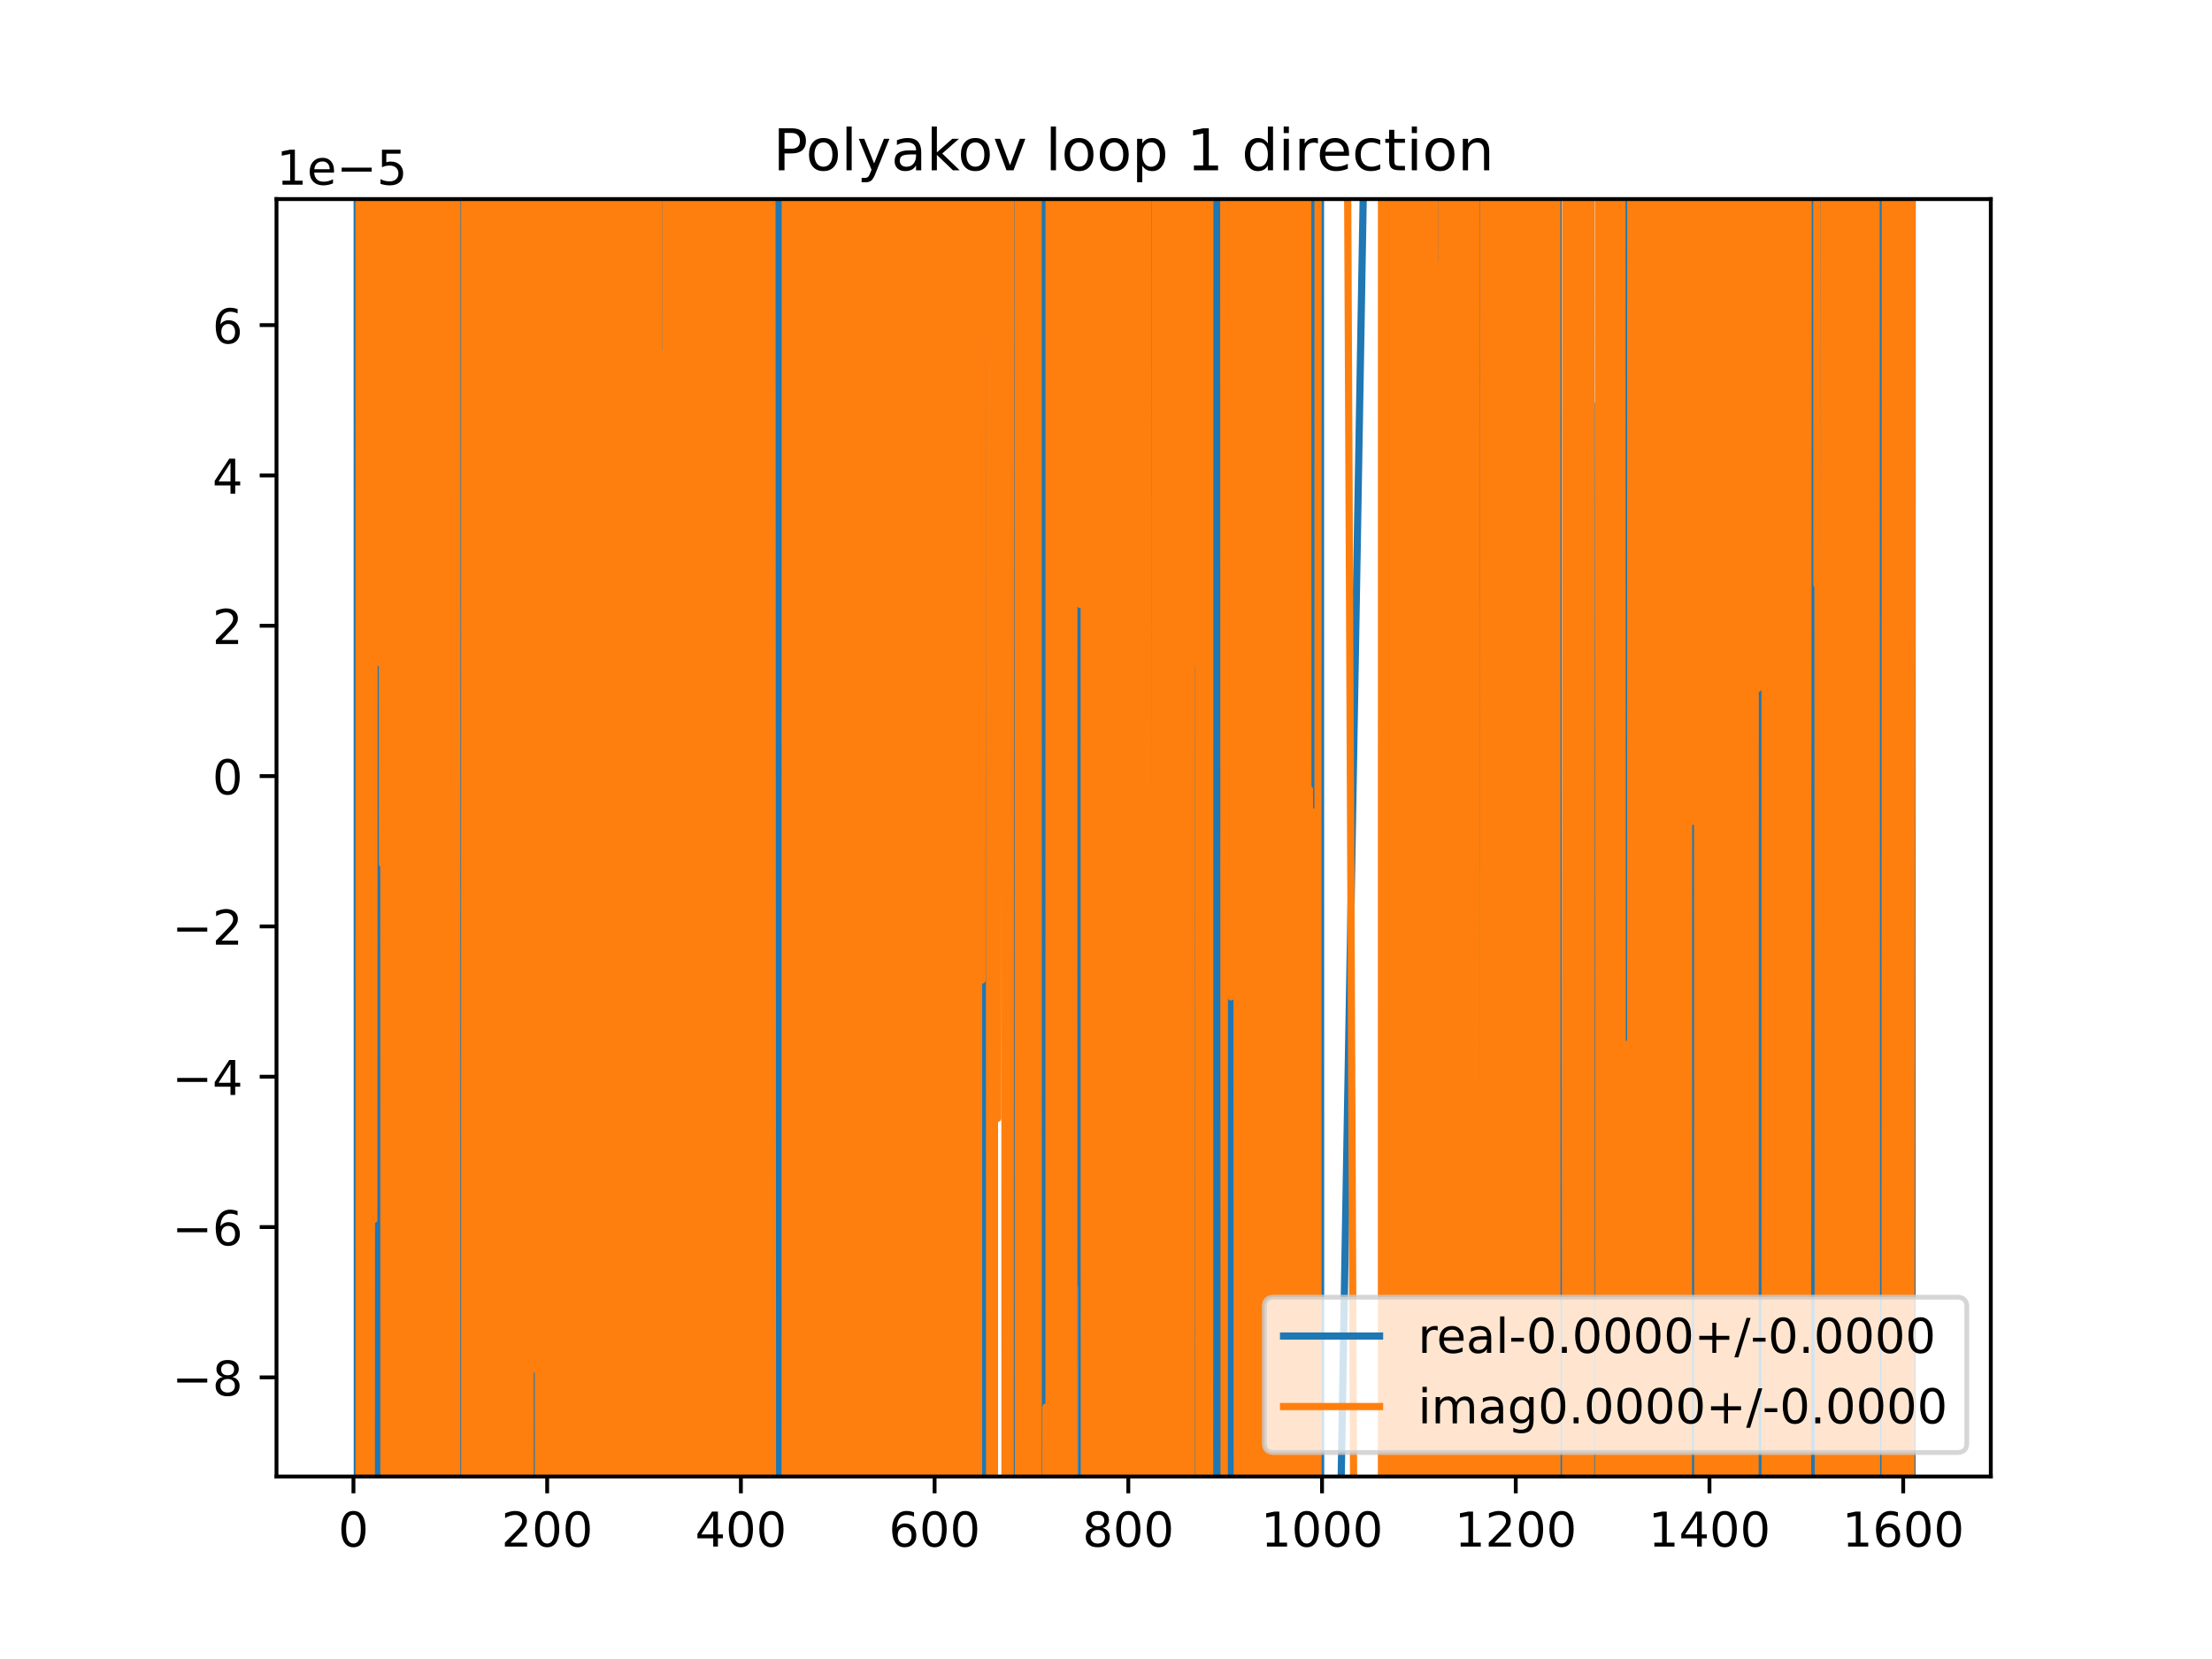 <?xml version="1.0" encoding="utf-8" standalone="no"?>
<!DOCTYPE svg PUBLIC "-//W3C//DTD SVG 1.1//EN"
  "http://www.w3.org/Graphics/SVG/1.1/DTD/svg11.dtd">
<!-- Created with matplotlib (https://matplotlib.org/) -->
<svg height="345.6pt" version="1.1" viewBox="0 0 460.8 345.6" width="460.8pt" xmlns="http://www.w3.org/2000/svg" xmlns:xlink="http://www.w3.org/1999/xlink">
 <defs>
  <style type="text/css">
*{stroke-linecap:butt;stroke-linejoin:round;}
  </style>
 </defs>
 <g id="figure_1">
  <g id="patch_1">
   <path d="M 0 345.6 
L 460.8 345.6 
L 460.8 0 
L 0 0 
z
" style="fill:#ffffff;"/>
  </g>
  <g id="axes_1">
   <g id="patch_2">
    <path d="M 57.6 307.584 
L 414.72 307.584 
L 414.72 41.472 
L 57.6 41.472 
z
" style="fill:#ffffff;"/>
   </g>
   <g id="matplotlib.axis_1">
    <g id="xtick_1">
     <g id="line2d_1">
      <defs>
       <path d="M 0 0 
L 0 3.5 
" id="m619d6ff50c" style="stroke:#000000;stroke-width:0.8;"/>
      </defs>
      <g>
       <use style="stroke:#000000;stroke-width:0.8;" x="73.631" xlink:href="#m619d6ff50c" y="307.584"/>
      </g>
     </g>
     <g id="text_1">
      <!-- 0 -->
      <defs>
       <path d="M 31.781 66.406 
Q 24.172 66.406 20.328 58.906 
Q 16.5 51.422 16.5 36.375 
Q 16.5 21.391 20.328 13.891 
Q 24.172 6.391 31.781 6.391 
Q 39.453 6.391 43.281 13.891 
Q 47.125 21.391 47.125 36.375 
Q 47.125 51.422 43.281 58.906 
Q 39.453 66.406 31.781 66.406 
z
M 31.781 74.219 
Q 44.047 74.219 50.516 64.516 
Q 56.984 54.828 56.984 36.375 
Q 56.984 17.969 50.516 8.266 
Q 44.047 -1.422 31.781 -1.422 
Q 19.531 -1.422 13.062 8.266 
Q 6.594 17.969 6.594 36.375 
Q 6.594 54.828 13.062 64.516 
Q 19.531 74.219 31.781 74.219 
z
" id="DejaVuSans-48"/>
      </defs>
      <g transform="translate(70.45 322.182)scale(0.1 -0.1)">
       <use xlink:href="#DejaVuSans-48"/>
      </g>
     </g>
    </g>
    <g id="xtick_2">
     <g id="line2d_2">
      <g>
       <use style="stroke:#000000;stroke-width:0.8;" x="113.986" xlink:href="#m619d6ff50c" y="307.584"/>
      </g>
     </g>
     <g id="text_2">
      <!-- 200 -->
      <defs>
       <path d="M 19.188 8.297 
L 53.609 8.297 
L 53.609 0 
L 7.328 0 
L 7.328 8.297 
Q 12.938 14.109 22.625 23.891 
Q 32.328 33.688 34.812 36.531 
Q 39.547 41.844 41.422 45.531 
Q 43.312 49.219 43.312 52.781 
Q 43.312 58.594 39.234 62.25 
Q 35.156 65.922 28.609 65.922 
Q 23.969 65.922 18.812 64.312 
Q 13.672 62.703 7.812 59.422 
L 7.812 69.391 
Q 13.766 71.781 18.938 73 
Q 24.125 74.219 28.422 74.219 
Q 39.75 74.219 46.484 68.547 
Q 53.219 62.891 53.219 53.422 
Q 53.219 48.922 51.531 44.891 
Q 49.859 40.875 45.406 35.406 
Q 44.188 33.984 37.641 27.219 
Q 31.109 20.453 19.188 8.297 
z
" id="DejaVuSans-50"/>
      </defs>
      <g transform="translate(104.442 322.182)scale(0.1 -0.1)">
       <use xlink:href="#DejaVuSans-50"/>
       <use x="63.623" xlink:href="#DejaVuSans-48"/>
       <use x="127.246" xlink:href="#DejaVuSans-48"/>
      </g>
     </g>
    </g>
    <g id="xtick_3">
     <g id="line2d_3">
      <g>
       <use style="stroke:#000000;stroke-width:0.8;" x="154.341" xlink:href="#m619d6ff50c" y="307.584"/>
      </g>
     </g>
     <g id="text_3">
      <!-- 400 -->
      <defs>
       <path d="M 37.797 64.312 
L 12.891 25.391 
L 37.797 25.391 
z
M 35.203 72.906 
L 47.609 72.906 
L 47.609 25.391 
L 58.016 25.391 
L 58.016 17.188 
L 47.609 17.188 
L 47.609 0 
L 37.797 0 
L 37.797 17.188 
L 4.891 17.188 
L 4.891 26.703 
z
" id="DejaVuSans-52"/>
      </defs>
      <g transform="translate(144.797 322.182)scale(0.1 -0.1)">
       <use xlink:href="#DejaVuSans-52"/>
       <use x="63.623" xlink:href="#DejaVuSans-48"/>
       <use x="127.246" xlink:href="#DejaVuSans-48"/>
      </g>
     </g>
    </g>
    <g id="xtick_4">
     <g id="line2d_4">
      <g>
       <use style="stroke:#000000;stroke-width:0.8;" x="194.695" xlink:href="#m619d6ff50c" y="307.584"/>
      </g>
     </g>
     <g id="text_4">
      <!-- 600 -->
      <defs>
       <path d="M 33.016 40.375 
Q 26.375 40.375 22.484 35.828 
Q 18.609 31.297 18.609 23.391 
Q 18.609 15.531 22.484 10.953 
Q 26.375 6.391 33.016 6.391 
Q 39.656 6.391 43.531 10.953 
Q 47.406 15.531 47.406 23.391 
Q 47.406 31.297 43.531 35.828 
Q 39.656 40.375 33.016 40.375 
z
M 52.594 71.297 
L 52.594 62.312 
Q 48.875 64.062 45.094 64.984 
Q 41.312 65.922 37.594 65.922 
Q 27.828 65.922 22.672 59.328 
Q 17.531 52.734 16.797 39.406 
Q 19.672 43.656 24.016 45.922 
Q 28.375 48.188 33.594 48.188 
Q 44.578 48.188 50.953 41.516 
Q 57.328 34.859 57.328 23.391 
Q 57.328 12.156 50.688 5.359 
Q 44.047 -1.422 33.016 -1.422 
Q 20.359 -1.422 13.672 8.266 
Q 6.984 17.969 6.984 36.375 
Q 6.984 53.656 15.188 63.938 
Q 23.391 74.219 37.203 74.219 
Q 40.922 74.219 44.703 73.484 
Q 48.484 72.75 52.594 71.297 
z
" id="DejaVuSans-54"/>
      </defs>
      <g transform="translate(185.152 322.182)scale(0.1 -0.1)">
       <use xlink:href="#DejaVuSans-54"/>
       <use x="63.623" xlink:href="#DejaVuSans-48"/>
       <use x="127.246" xlink:href="#DejaVuSans-48"/>
      </g>
     </g>
    </g>
    <g id="xtick_5">
     <g id="line2d_5">
      <g>
       <use style="stroke:#000000;stroke-width:0.8;" x="235.05" xlink:href="#m619d6ff50c" y="307.584"/>
      </g>
     </g>
     <g id="text_5">
      <!-- 800 -->
      <defs>
       <path d="M 31.781 34.625 
Q 24.75 34.625 20.719 30.859 
Q 16.703 27.094 16.703 20.516 
Q 16.703 13.922 20.719 10.156 
Q 24.75 6.391 31.781 6.391 
Q 38.812 6.391 42.859 10.172 
Q 46.922 13.969 46.922 20.516 
Q 46.922 27.094 42.891 30.859 
Q 38.875 34.625 31.781 34.625 
z
M 21.922 38.812 
Q 15.578 40.375 12.031 44.719 
Q 8.5 49.078 8.5 55.328 
Q 8.5 64.062 14.719 69.141 
Q 20.953 74.219 31.781 74.219 
Q 42.672 74.219 48.875 69.141 
Q 55.078 64.062 55.078 55.328 
Q 55.078 49.078 51.531 44.719 
Q 48 40.375 41.703 38.812 
Q 48.828 37.156 52.797 32.312 
Q 56.781 27.484 56.781 20.516 
Q 56.781 9.906 50.312 4.234 
Q 43.844 -1.422 31.781 -1.422 
Q 19.734 -1.422 13.25 4.234 
Q 6.781 9.906 6.781 20.516 
Q 6.781 27.484 10.781 32.312 
Q 14.797 37.156 21.922 38.812 
z
M 18.312 54.391 
Q 18.312 48.734 21.844 45.562 
Q 25.391 42.391 31.781 42.391 
Q 38.141 42.391 41.719 45.562 
Q 45.312 48.734 45.312 54.391 
Q 45.312 60.062 41.719 63.234 
Q 38.141 66.406 31.781 66.406 
Q 25.391 66.406 21.844 63.234 
Q 18.312 60.062 18.312 54.391 
z
" id="DejaVuSans-56"/>
      </defs>
      <g transform="translate(225.506 322.182)scale(0.1 -0.1)">
       <use xlink:href="#DejaVuSans-56"/>
       <use x="63.623" xlink:href="#DejaVuSans-48"/>
       <use x="127.246" xlink:href="#DejaVuSans-48"/>
      </g>
     </g>
    </g>
    <g id="xtick_6">
     <g id="line2d_6">
      <g>
       <use style="stroke:#000000;stroke-width:0.8;" x="275.405" xlink:href="#m619d6ff50c" y="307.584"/>
      </g>
     </g>
     <g id="text_6">
      <!-- 1000 -->
      <defs>
       <path d="M 12.406 8.297 
L 28.516 8.297 
L 28.516 63.922 
L 10.984 60.406 
L 10.984 69.391 
L 28.422 72.906 
L 38.281 72.906 
L 38.281 8.297 
L 54.391 8.297 
L 54.391 0 
L 12.406 0 
z
" id="DejaVuSans-49"/>
      </defs>
      <g transform="translate(262.68 322.182)scale(0.1 -0.1)">
       <use xlink:href="#DejaVuSans-49"/>
       <use x="63.623" xlink:href="#DejaVuSans-48"/>
       <use x="127.246" xlink:href="#DejaVuSans-48"/>
       <use x="190.869" xlink:href="#DejaVuSans-48"/>
      </g>
     </g>
    </g>
    <g id="xtick_7">
     <g id="line2d_7">
      <g>
       <use style="stroke:#000000;stroke-width:0.8;" x="315.76" xlink:href="#m619d6ff50c" y="307.584"/>
      </g>
     </g>
     <g id="text_7">
      <!-- 1200 -->
      <g transform="translate(303.035 322.182)scale(0.1 -0.1)">
       <use xlink:href="#DejaVuSans-49"/>
       <use x="63.623" xlink:href="#DejaVuSans-50"/>
       <use x="127.246" xlink:href="#DejaVuSans-48"/>
       <use x="190.869" xlink:href="#DejaVuSans-48"/>
      </g>
     </g>
    </g>
    <g id="xtick_8">
     <g id="line2d_8">
      <g>
       <use style="stroke:#000000;stroke-width:0.8;" x="356.115" xlink:href="#m619d6ff50c" y="307.584"/>
      </g>
     </g>
     <g id="text_8">
      <!-- 1400 -->
      <g transform="translate(343.39 322.182)scale(0.1 -0.1)">
       <use xlink:href="#DejaVuSans-49"/>
       <use x="63.623" xlink:href="#DejaVuSans-52"/>
       <use x="127.246" xlink:href="#DejaVuSans-48"/>
       <use x="190.869" xlink:href="#DejaVuSans-48"/>
      </g>
     </g>
    </g>
    <g id="xtick_9">
     <g id="line2d_9">
      <g>
       <use style="stroke:#000000;stroke-width:0.8;" x="396.47" xlink:href="#m619d6ff50c" y="307.584"/>
      </g>
     </g>
     <g id="text_9">
      <!-- 1600 -->
      <g transform="translate(383.745 322.182)scale(0.1 -0.1)">
       <use xlink:href="#DejaVuSans-49"/>
       <use x="63.623" xlink:href="#DejaVuSans-54"/>
       <use x="127.246" xlink:href="#DejaVuSans-48"/>
       <use x="190.869" xlink:href="#DejaVuSans-48"/>
      </g>
     </g>
    </g>
   </g>
   <g id="matplotlib.axis_2">
    <g id="ytick_1">
     <g id="line2d_10">
      <defs>
       <path d="M 0 0 
L -3.5 0 
" id="m1c9dc3d07b" style="stroke:#000000;stroke-width:0.8;"/>
      </defs>
      <g>
       <use style="stroke:#000000;stroke-width:0.8;" x="57.6" xlink:href="#m1c9dc3d07b" y="286.932"/>
      </g>
     </g>
     <g id="text_10">
      <!-- −8 -->
      <defs>
       <path d="M 10.594 35.5 
L 73.188 35.5 
L 73.188 27.203 
L 10.594 27.203 
z
" id="DejaVuSans-8722"/>
      </defs>
      <g transform="translate(35.858 290.731)scale(0.1 -0.1)">
       <use xlink:href="#DejaVuSans-8722"/>
       <use x="83.789" xlink:href="#DejaVuSans-56"/>
      </g>
     </g>
    </g>
    <g id="ytick_2">
     <g id="line2d_11">
      <g>
       <use style="stroke:#000000;stroke-width:0.8;" x="57.6" xlink:href="#m1c9dc3d07b" y="255.617"/>
      </g>
     </g>
     <g id="text_11">
      <!-- −6 -->
      <g transform="translate(35.858 259.416)scale(0.1 -0.1)">
       <use xlink:href="#DejaVuSans-8722"/>
       <use x="83.789" xlink:href="#DejaVuSans-54"/>
      </g>
     </g>
    </g>
    <g id="ytick_3">
     <g id="line2d_12">
      <g>
       <use style="stroke:#000000;stroke-width:0.8;" x="57.6" xlink:href="#m1c9dc3d07b" y="224.302"/>
      </g>
     </g>
     <g id="text_12">
      <!-- −4 -->
      <g transform="translate(35.858 228.102)scale(0.1 -0.1)">
       <use xlink:href="#DejaVuSans-8722"/>
       <use x="83.789" xlink:href="#DejaVuSans-52"/>
      </g>
     </g>
    </g>
    <g id="ytick_4">
     <g id="line2d_13">
      <g>
       <use style="stroke:#000000;stroke-width:0.8;" x="57.6" xlink:href="#m1c9dc3d07b" y="192.988"/>
      </g>
     </g>
     <g id="text_13">
      <!-- −2 -->
      <g transform="translate(35.858 196.787)scale(0.1 -0.1)">
       <use xlink:href="#DejaVuSans-8722"/>
       <use x="83.789" xlink:href="#DejaVuSans-50"/>
      </g>
     </g>
    </g>
    <g id="ytick_5">
     <g id="line2d_14">
      <g>
       <use style="stroke:#000000;stroke-width:0.8;" x="57.6" xlink:href="#m1c9dc3d07b" y="161.673"/>
      </g>
     </g>
     <g id="text_14">
      <!-- 0 -->
      <g transform="translate(44.237 165.472)scale(0.1 -0.1)">
       <use xlink:href="#DejaVuSans-48"/>
      </g>
     </g>
    </g>
    <g id="ytick_6">
     <g id="line2d_15">
      <g>
       <use style="stroke:#000000;stroke-width:0.8;" x="57.6" xlink:href="#m1c9dc3d07b" y="130.358"/>
      </g>
     </g>
     <g id="text_15">
      <!-- 2 -->
      <g transform="translate(44.237 134.157)scale(0.1 -0.1)">
       <use xlink:href="#DejaVuSans-50"/>
      </g>
     </g>
    </g>
    <g id="ytick_7">
     <g id="line2d_16">
      <g>
       <use style="stroke:#000000;stroke-width:0.8;" x="57.6" xlink:href="#m1c9dc3d07b" y="99.044"/>
      </g>
     </g>
     <g id="text_16">
      <!-- 4 -->
      <g transform="translate(44.237 102.843)scale(0.1 -0.1)">
       <use xlink:href="#DejaVuSans-52"/>
      </g>
     </g>
    </g>
    <g id="ytick_8">
     <g id="line2d_17">
      <g>
       <use style="stroke:#000000;stroke-width:0.8;" x="57.6" xlink:href="#m1c9dc3d07b" y="67.729"/>
      </g>
     </g>
     <g id="text_17">
      <!-- 6 -->
      <g transform="translate(44.237 71.528)scale(0.1 -0.1)">
       <use xlink:href="#DejaVuSans-54"/>
      </g>
     </g>
    </g>
    <g id="text_18">
     <!-- 1e−5 -->
     <defs>
      <path d="M 56.203 29.594 
L 56.203 25.203 
L 14.891 25.203 
Q 15.484 15.922 20.484 11.062 
Q 25.484 6.203 34.422 6.203 
Q 39.594 6.203 44.453 7.469 
Q 49.312 8.734 54.109 11.281 
L 54.109 2.781 
Q 49.266 0.734 44.188 -0.344 
Q 39.109 -1.422 33.891 -1.422 
Q 20.797 -1.422 13.156 6.188 
Q 5.516 13.812 5.516 26.812 
Q 5.516 40.234 12.766 48.109 
Q 20.016 56 32.328 56 
Q 43.359 56 49.781 48.891 
Q 56.203 41.797 56.203 29.594 
z
M 47.219 32.234 
Q 47.125 39.594 43.094 43.984 
Q 39.062 48.391 32.422 48.391 
Q 24.906 48.391 20.391 44.141 
Q 15.875 39.891 15.188 32.172 
z
" id="DejaVuSans-101"/>
      <path d="M 10.797 72.906 
L 49.516 72.906 
L 49.516 64.594 
L 19.828 64.594 
L 19.828 46.734 
Q 21.969 47.469 24.109 47.828 
Q 26.266 48.188 28.422 48.188 
Q 40.625 48.188 47.75 41.5 
Q 54.891 34.812 54.891 23.391 
Q 54.891 11.625 47.562 5.094 
Q 40.234 -1.422 26.906 -1.422 
Q 22.312 -1.422 17.547 -0.641 
Q 12.797 0.141 7.719 1.703 
L 7.719 11.625 
Q 12.109 9.234 16.797 8.062 
Q 21.484 6.891 26.703 6.891 
Q 35.156 6.891 40.078 11.328 
Q 45.016 15.766 45.016 23.391 
Q 45.016 31 40.078 35.438 
Q 35.156 39.891 26.703 39.891 
Q 22.75 39.891 18.812 39.016 
Q 14.891 38.141 10.797 36.281 
z
" id="DejaVuSans-53"/>
     </defs>
     <g transform="translate(57.6 38.472)scale(0.1 -0.1)">
      <use xlink:href="#DejaVuSans-49"/>
      <use x="63.623" xlink:href="#DejaVuSans-101"/>
      <use x="125.146" xlink:href="#DejaVuSans-8722"/>
      <use x="208.936" xlink:href="#DejaVuSans-53"/>
     </g>
    </g>
   </g>
   <g id="line2d_18">
    <path clip-path="url(#p011620f42a)" d="M 74.404 -1 
L 74.435 346.6 
M 74.45 346.6 
L 74.564 -1 
M 74.805 -1 
L 74.842 50.082 
L 74.848 -1 
M 75.92 -1 
L 75.952 346.6 
M 76.24 346.6 
L 76.254 263.33 
L 76.456 64.542 
L 76.658 64.542 
L 76.705 346.6 
M 77.358 346.6 
L 77.388 -1 
M 78.214 -1 
L 78.311 346.6 
M 78.684 346.6 
L 78.789 -1 
M 78.944 -1 
L 79.023 346.6 
M 79.179 346.6 
L 79.281 103.11 
L 79.482 29.776 
L 79.551 346.6 
M 80.44 346.6 
L 80.491 151.645 
L 80.516 346.6 
M 81.009 346.6 
L 81.037 -1 
M 81.198 -1 
L 81.247 346.6 
M 81.345 346.6 
L 81.388 -1 
M 81.568 -1 
L 81.594 346.6 
M 82.844 346.6 
L 82.887 -1 
M 83.189 -1 
L 83.315 346.6 
M 83.833 346.6 
L 83.853 -1 
M 84.037 -1 
L 84.071 346.6 
M 84.443 346.6 
L 84.527 99.998 
L 84.729 67.06 
L 84.851 346.6 
M 85.075 346.6 
L 85.334 44.501 
L 85.38 346.6 
M 86.226 346.6 
L 86.25 -1 
M 86.419 -1 
L 86.438 346.6 
M 86.955 346.6 
L 86.987 -1 
M 87.333 -1 
L 87.352 181.051 
L 87.553 181.051 
L 87.755 205.461 
L 87.778 -1 
M 88.297 -1 
L 88.36 306.372 
L 88.43 -1 
M 89.045 -1 
L 89.075 346.6 
M 89.312 346.6 
L 89.359 -1 
M 90.118 -1 
L 90.185 346.6 
M 90.426 346.6 
L 90.468 -1 
M 90.902 -1 
L 90.946 346.6 
M 91.12 346.6 
L 91.185 210.264 
L 91.387 210.264 
L 91.436 -1 
M 92.247 -1 
L 92.3 346.6 
M 92.5 346.6 
L 92.557 -1 
M 92.83 -1 
L 92.849 346.6 
M 93.681 346.6 
L 93.722 -1 
M 94.402 -1 
L 94.414 40.712 
L 94.414 40.712 
L 94.615 40.712 
L 94.615 40.712 
L 94.627 -1 
M 95.736 -1 
L 95.815 346.6 
M 96.541 346.6 
L 96.559 -1 
M 96.895 -1 
L 96.917 346.6 
M 97.358 346.6 
L 97.38 -1 
M 98.816 -1 
L 98.853 327.736 
L 98.853 327.736 
L 99.256 327.736 
L 99.256 327.736 
L 99.263 346.6 
M 100.347 346.6 
L 100.414 -1 
M 100.741 -1 
L 100.78 346.6 
M 101.047 346.6 
L 101.098 -1 
M 101.575 -1 
L 101.612 346.6 
M 101.799 346.6 
L 101.867 -1 
M 102.148 -1 
L 102.177 346.6 
M 103.202 346.6 
L 103.234 -1 
M 104.4 -1 
L 104.423 346.6 
M 104.759 346.6 
L 104.864 -1 
M 105.569 -1 
L 105.631 346.6 
M 105.958 346.6 
L 105.992 -1 
M 106.234 -1 
L 106.265 346.6 
M 106.534 346.6 
L 106.583 -1 
M 106.965 -1 
L 107.014 346.6 
M 107.413 346.6 
L 107.45 -1 
M 107.82 -1 
L 107.845 346.6 
M 108.283 346.6 
L 108.336 268.389 
L 108.538 268.389 
L 108.74 231.761 
L 108.766 346.6 
M 109.313 346.6 
L 109.361 -1 
M 110.473 -1 
L 110.517 346.6 
M 111.074 346.6 
L 111.115 -1 
M 111.377 -1 
L 111.433 346.6 
M 111.706 346.6 
L 111.765 -1 
M 111.768 -1 
L 111.818 346.6 
M 112.273 346.6 
L 112.372 51.915 
L 112.573 97.792 
L 112.674 -1 
M 113.012 -1 
L 113.133 346.6 
M 113.411 346.6 
L 113.493 -1 
M 114.029 -1 
L 114.109 346.6 
M 114.292 346.6 
L 114.389 26.132 
L 114.42 346.6 
M 114.972 346.6 
L 114.995 121.092 
L 115.398 121.092 
L 115.6 177.211 
L 115.671 -1 
M 116.027 -1 
L 116.052 346.6 
M 116.502 346.6 
L 116.571 -1 
M 117.058 -1 
L 117.095 346.6 
M 117.324 346.6 
L 117.358 -1 
M 117.711 -1 
L 117.765 346.6 
M 118.168 346.6 
L 118.263 -1 
M 118.533 -1 
L 118.597 346.6 
M 118.848 346.6 
L 119.03 106.949 
L 119.232 106.949 
L 119.259 -1 
M 119.501 -1 
L 119.535 346.6 
M 119.807 346.6 
L 119.876 -1 
M 120.114 -1 
L 120.152 346.6 
M 120.417 346.6 
L 120.464 -1 
M 121.246 -1 
L 121.325 346.6 
M 121.508 346.6 
L 121.546 -1 
M 121.749 -1 
L 121.783 346.6 
M 122.178 346.6 
L 122.259 116.215 
L 122.46 116.215 
L 122.49 -1 
M 122.956 -1 
L 122.976 346.6 
M 123.407 346.6 
L 123.438 -1 
M 124.092 -1 
L 124.125 346.6 
M 125.644 346.6 
L 125.693 -1 
M 126.997 -1 
L 127.063 346.6 
M 127.122 346.6 
L 127.159 -1 
M 128.079 -1 
L 128.11 337.153 
L 128.312 320.476 
L 128.514 320.476 
L 128.521 346.6 
M 128.81 346.6 
L 128.86 -1 
M 129.963 -1 
L 130.041 346.6 
M 130.272 346.6 
L 130.365 -1 
M 130.79 -1 
L 130.837 346.6 
M 131.037 346.6 
L 131.086 -1 
M 131.208 -1 
L 131.277 346.6 
M 132.266 346.6 
L 132.346 -1 
M 132.348 -1 
L 132.41 346.6 
M 133.68 346.6 
L 133.717 -1 
M 133.797 -1 
L 133.829 346.6 
M 134.1 346.6 
L 134.134 -1 
M 134.252 -1 
L 134.352 346.6 
M 134.378 346.6 
L 134.481 -1 
M 134.604 -1 
L 134.649 346.6 
M 134.839 346.6 
L 134.865 -1 
M 135.069 -1 
L 135.095 346.6 
M 135.732 346.6 
L 135.774 -1 
M 136.222 -1 
L 136.261 346.6 
M 136.542 346.6 
L 136.595 -1 
M 136.97 -1 
L 136.988 96.12 
L 137.011 -1 
M 137.5 -1 
L 137.565 346.6 
M 137.854 346.6 
L 137.927 -1 
M 138.607 -1 
L 138.813 346.6 
M 139.335 346.6 
L 139.388 -1 
M 139.428 -1 
L 139.473 346.6 
M 140.723 346.6 
L 140.76 -1 
M 141.111 -1 
L 141.213 346.6 
M 141.241 346.6 
L 141.378 -1 
M 141.455 -1 
L 141.535 346.6 
M 141.683 346.6 
L 141.729 -1 
M 141.981 -1 
L 142.032 261.69 
L 142.089 -1 
M 142.357 -1 
L 142.421 346.6 
M 142.471 346.6 
L 142.619 -1 
M 142.665 -1 
L 142.839 279.297 
L 143.041 279.297 
L 143.052 346.6 
M 143.429 346.6 
L 143.489 -1 
M 143.809 -1 
L 143.848 216.334 
L 143.888 -1 
M 144.112 -1 
L 144.136 346.6 
M 144.966 346.6 
L 145.019 -1 
M 145.102 -1 
L 145.159 346.6 
M 145.424 346.6 
L 145.494 -1 
M 146.201 -1 
L 146.262 346.6 
M 146.281 346.6 
L 146.369 -1 
M 146.872 -1 
L 146.875 18.742 
L 146.9 -1 
M 147.572 -1 
L 147.598 346.6 
M 147.932 346.6 
L 147.971 -1 
M 148.375 -1 
L 148.405 346.6 
M 148.58 346.6 
L 148.612 -1 
M 148.783 -1 
L 148.82 346.6 
M 149.145 346.6 
L 149.171 -1 
M 149.841 -1 
L 149.917 346.6 
M 150.825 346.6 
L 150.876 -1 
M 151.621 -1 
L 151.718 157.051 
L 151.919 157.051 
L 151.97 -1 
M 152.773 -1 
L 152.8 346.6 
M 153.379 346.6 
L 153.399 -1 
M 153.67 -1 
L 153.69 346.6 
M 154.265 346.6 
L 154.29 -1 
M 154.91 -1 
L 154.946 33.812 
L 155.148 33.812 
L 155.154 -1 
M 156.048 -1 
L 156.111 346.6 
M 156.198 346.6 
L 156.256 -1 
M 156.59 -1 
L 156.656 346.6 
M 157.123 346.6 
L 157.201 -1 
M 158.308 -1 
L 158.376 190.05 
L 158.78 190.05 
L 158.872 346.6 
M 159.63 346.6 
L 159.652 -1 
M 160.072 -1 
L 160.086 346.6 
M 160.735 346.6 
L 160.757 -1 
M 160.907 -1 
L 160.967 346.6 
M 161.354 346.6 
L 161.403 159.454 
L 161.427 346.6 
M 161.733 346.6 
L 161.765 -1 
M 162.062 -1 
L 162.106 346.6 
M 162.553 346.6 
L 162.612 -1 
M 162.894 -1 
L 162.946 346.6 
M 163.706 346.6 
L 163.729 -1 
M 164.357 -1 
L 164.429 264.65 
L 164.452 -1 
M 165.283 -1 
L 165.309 346.6 
M 165.97 346.6 
L 166.025 -1 
M 166.129 -1 
L 166.286 346.6 
M 166.506 346.6 
L 166.535 -1 
M 167.313 -1 
L 167.34 346.6 
M 167.554 346.6 
L 167.577 -1 
M 168.031 -1 
L 168.061 207.964 
L 168.116 -1 
M 168.313 -1 
L 168.344 346.6 
M 168.75 346.6 
L 168.81 -1 
M 170.131 -1 
L 170.176 346.6 
M 170.348 346.6 
L 170.377 -1 
M 170.595 -1 
L 170.626 346.6 
M 171.169 346.6 
L 171.211 -1 
M 171.629 -1 
L 171.663 346.6 
M 171.713 346.6 
L 171.736 -1 
M 172.033 -1 
L 172.053 346.6 
M 172.678 346.6 
L 172.702 222.487 
L 172.904 222.487 
L 172.991 -1 
M 173.514 -1 
L 173.577 346.6 
M 173.938 346.6 
L 173.971 -1 
M 174.581 -1 
L 174.639 346.6 
M 174.767 346.6 
L 174.801 -1 
M 175.449 -1 
L 175.475 346.6 
M 175.675 346.6 
L 175.729 94.214 
L 175.93 94.214 
L 175.982 -1 
M 176.187 -1 
L 176.257 346.6 
M 176.594 346.6 
L 176.646 -1 
M 176.805 -1 
L 176.844 346.6 
M 177.053 346.6 
L 177.099 -1 
M 177.202 -1 
L 177.269 346.6 
M 177.413 346.6 
L 177.476 -1 
M 177.707 -1 
L 177.746 90.182 
L 177.762 -1 
M 178.093 -1 
L 178.138 346.6 
M 179.419 346.6 
L 179.449 -1 
M 179.668 -1 
L 179.697 346.6 
M 180.059 346.6 
L 180.168 14.23 
L 180.369 14.23 
L 180.571 216.604 
L 180.773 216.604 
L 180.784 346.6 
M 181.507 346.6 
L 181.539 -1 
M 181.87 -1 
L 181.911 346.6 
M 182.337 346.6 
L 182.387 173.693 
L 182.589 173.693 
L 182.791 48.49 
L 182.91 346.6 
M 183.275 346.6 
L 183.396 87.088 
L 183.598 303.134 
L 183.633 -1 
M 183.93 -1 
L 183.962 346.6 
M 184.713 346.6 
L 184.763 -1 
M 185.959 -1 
L 186.019 328.486 
L 186.221 325.613 
L 186.324 -1 
M 186.466 -1 
L 186.515 346.6 
M 186.805 346.6 
L 186.846 -1 
M 187.72 -1 
L 187.752 346.6 
M 187.929 346.6 
L 187.965 -1 
M 188.138 -1 
L 188.189 346.6 
M 188.28 346.6 
L 188.321 -1 
M 188.677 -1 
L 188.744 346.6 
M 189.361 346.6 
L 189.432 -1 
M 189.534 -1 
L 189.651 114.7 
L 189.68 346.6 
M 190.018 346.6 
L 190.055 47.405 
L 190.458 47.405 
L 190.488 -1 
M 190.922 -1 
L 190.958 346.6 
M 191.409 346.6 
L 191.449 -1 
M 191.885 -1 
L 191.933 346.6 
M 192.369 346.6 
L 192.402 -1 
M 193.04 -1 
L 193.073 346.6 
M 193.094 346.6 
L 193.151 -1 
M 193.826 -1 
L 193.876 346.6 
M 194.115 346.6 
L 194.198 -1 
M 195.119 -1 
L 195.162 346.6 
M 195.456 346.6 
L 195.503 8.091 
L 195.627 346.6 
M 195.954 346.6 
L 195.992 -1 
M 196.213 -1 
L 196.248 346.6 
M 196.5 346.6 
L 196.511 310.585 
L 196.52 346.6 
M 196.791 346.6 
L 196.824 -1 
M 197.664 -1 
L 197.688 346.6 
M 198.304 346.6 
L 198.327 174.638 
L 198.488 346.6 
M 199.164 346.6 
L 199.203 -1 
M 199.512 -1 
L 199.538 175.57 
L 199.626 -1 
M 199.809 -1 
L 199.915 346.6 
M 200.206 346.6 
L 200.345 150.682 
L 200.547 150.682 
L 200.595 -1 
M 200.779 -1 
L 200.8 346.6 
M 201.088 346.6 
L 201.107 -1 
M 201.227 -1 
L 201.261 346.6 
M 201.984 346.6 
L 202.014 -1 
M 202.293 -1 
L 202.321 346.6 
M 203.418 346.6 
L 203.451 -1 
M 203.706 -1 
L 203.742 346.6 
M 204.431 346.6 
L 204.463 -1 
M 204.673 -1 
L 204.697 346.6 
M 204.942 346.6 
L 204.985 -1 
M 205.191 -1 
L 205.325 346.6 
M 206.02 346.6 
L 206.073 -1 
M 206.716 -1 
L 206.765 346.6 
M 207.093 346.6 
L 207.205 13.048 
L 207.407 13.048 
L 207.431 -1 
M 207.95 -1 
L 208.013 46.215 
L 208.018 -1 
M 209.013 -1 
L 209.021 74.572 
L 209.223 74.572 
L 209.425 1.735 
L 209.514 346.6 
M 209.674 346.6 
L 209.711 -1 
M 209.963 -1 
L 210.006 346.6 
M 210.06 346.6 
L 210.111 -1 
M 210.559 -1 
L 210.65 346.6 
M 210.986 346.6 
L 211.034 -1 
M 212.086 -1 
L 212.122 346.6 
M 212.327 346.6 
L 212.349 -1 
M 212.746 -1 
L 212.784 346.6 
M 213.119 346.6 
L 213.146 -1 
M 213.444 -1 
L 213.6 346.6 
M 214.165 346.6 
L 214.261 -1 
M 214.519 -1 
L 214.549 346.6 
M 215.037 346.6 
L 215.118 -1 
M 216.218 -1 
L 216.238 346.6 
M 217.137 346.6 
L 217.156 -1 
M 217.846 -1 
L 217.866 346.6 
M 218.156 346.6 
L 218.188 -1 
M 218.563 -1 
L 218.596 346.6 
M 218.878 346.6 
L 218.936 -1 
M 219.732 -1 
L 219.786 346.6 
M 220.036 346.6 
L 220.084 -1 
M 220.44 -1 
L 220.474 346.6 
M 220.623 346.6 
L 220.693 -1 
M 221.392 -1 
L 221.422 346.6 
M 221.662 346.6 
L 221.699 -1 
M 222.123 -1 
L 222.137 114.958 
L 222.256 -1 
M 222.349 -1 
L 222.396 346.6 
M 222.886 346.6 
L 222.919 -1 
M 222.961 -1 
L 222.985 346.6 
M 223.705 346.6 
L 223.751 267.361 
L 223.953 267.361 
L 224.154 222.342 
L 224.76 222.342 
L 224.886 -1 
M 225.203 -1 
L 225.304 346.6 
M 225.686 346.6 
L 225.726 -1 
M 226.006 -1 
L 226.052 346.6 
M 226.464 346.6 
L 226.485 -1 
M 227.482 -1 
L 227.575 346.6 
M 227.593 346.6 
L 227.671 -1 
M 228.074 -1 
L 228.103 346.6 
M 228.481 346.6 
L 228.511 -1 
M 229.093 -1 
L 229.121 346.6 
M 230.207 346.6 
L 230.208 344.721 
L 230.409 84.625 
L 230.441 346.6 
M 231.374 346.6 
L 231.39 -1 
M 231.564 -1 
L 231.62 225.903 
L 231.794 -1 
M 232.372 -1 
L 232.427 134.979 
L 232.629 134.979 
L 232.662 346.6 
M 233.982 346.6 
L 234.005 -1 
M 234.457 -1 
L 234.613 346.6 
M 234.675 346.6 
L 234.808 -1 
M 235.116 -1 
L 235.154 346.6 
M 235.927 346.6 
L 235.942 -1 
M 236.193 -1 
L 236.21 346.6 
M 236.374 346.6 
L 236.411 -1 
M 236.504 -1 
L 236.534 346.6 
M 236.897 346.6 
L 236.93 -1 
M 237.18 -1 
L 237.207 346.6 
M 237.388 346.6 
L 237.44 -1 
M 237.701 -1 
L 237.746 346.6 
M 238.096 346.6 
L 238.146 -1 
M 238.967 -1 
L 239.015 346.6 
M 239.202 346.6 
L 239.282 -1 
M 239.496 -1 
L 239.588 346.6 
M 239.775 346.6 
L 239.849 -1 
M 240.202 -1 
L 240.34 346.6 
M 240.552 346.6 
L 240.584 -1 
M 240.947 -1 
L 241.012 346.6 
M 241.19 346.6 
L 241.252 -1 
M 241.748 -1 
L 241.794 346.6 
M 242.412 346.6 
L 242.508 -1 
M 243.043 -1 
L 243.078 346.6 
M 243.432 346.6 
L 243.466 -1 
M 243.574 -1 
L 243.602 346.6 
M 243.896 346.6 
L 243.928 46.775 
L 244.13 46.775 
L 244.219 346.6 
M 244.728 346.6 
L 244.735 331.983 
L 244.743 346.6 
M 245.168 346.6 
L 245.198 -1 
M 245.534 -1 
L 245.542 75.441 
L 245.744 75.441 
L 245.85 -1 
M 246.256 -1 
L 246.292 346.6 
M 247.08 346.6 
L 247.144 -1 
M 247.165 -1 
L 247.208 346.6 
M 247.654 346.6 
L 247.762 283.513 
L 247.777 346.6 
M 248.094 346.6 
L 248.15 -1 
M 248.457 -1 
L 248.473 346.6 
M 248.896 346.6 
L 248.916 -1 
M 249.469 -1 
L 249.503 346.6 
M 249.811 346.6 
L 249.836 -1 
M 250.171 -1 
L 250.183 128.253 
L 250.345 -1 
M 250.786 -1 
L 250.789 13.332 
L 250.801 -1 
M 251.512 -1 
L 251.551 346.6 
M 251.687 346.6 
L 251.768 -1 
M 251.875 -1 
L 251.999 206.045 
L 252.025 -1 
M 252.4 -1 
L 252.42 346.6 
M 252.792 346.6 
L 252.806 66.364 
L 253.008 155.909 
L 253.034 346.6 
M 253.759 346.6 
L 253.799 -1 
M 253.873 -1 
L 254.013 346.6 
M 254.018 346.6 
L 254.064 -1 
M 254.313 -1 
L 254.341 346.6 
M 254.945 346.6 
L 254.977 -1 
M 255.065 -1 
L 255.091 346.6 
M 255.634 346.6 
L 255.673 -1 
M 256.025 -1 
L 256.035 68.874 
L 256.237 68.874 
L 256.251 -1 
M 257.056 -1 
L 257.135 346.6 
M 258.159 346.6 
L 258.254 307.46 
L 258.301 -1 
M 258.805 -1 
L 258.915 346.6 
M 259.721 346.6 
L 259.792 -1 
M 259.914 -1 
L 259.955 346.6 
M 260.45 346.6 
L 260.521 -1 
M 260.779 -1 
L 260.829 346.6 
M 262.41 346.6 
L 262.461 -1 
M 262.535 -1 
L 262.609 346.6 
M 263.176 346.6 
L 263.245 -1 
M 263.426 -1 
L 263.569 346.6 
M 264.175 346.6 
L 264.307 298.565 
L 264.332 -1 
M 265.344 -1 
L 265.383 346.6 
M 265.593 346.6 
L 265.615 -1 
M 265.853 -1 
L 265.881 346.6 
M 266.035 346.6 
L 266.113 -1 
M 267.041 -1 
L 267.08 346.6 
M 267.748 346.6 
L 267.78 -1 
M 268.76 -1 
L 268.789 346.6 
M 269.049 346.6 
L 269.068 -1 
M 269.42 -1 
L 269.443 346.6 
M 270.436 346.6 
L 270.498 -1 
M 270.716 -1 
L 270.764 115.505 
L 270.966 209.016 
L 271.168 209.016 
L 271.205 346.6 
M 271.431 346.6 
L 271.467 -1 
M 271.697 -1 
L 271.74 346.6 
M 271.867 346.6 
L 272.018 -1 
M 272.191 -1 
L 272.233 346.6 
M 272.55 346.6 
L 272.58 130.136 
L 272.632 346.6 
M 272.858 346.6 
L 272.9 -1 
M 273.576 -1 
L 273.589 97.55 
L 273.791 97.55 
L 273.839 346.6 
M 274.906 346.6 
L 274.941 -1 
M 275.076 -1 
L 275.119 346.6 
M 278.729 346.6 
L 284.707 -1 
M 288.919 -1 
L 288.924 18.733 
L 289.126 18.733 
L 289.254 346.6 
M 290.244 346.6 
L 290.269 -1 
M 290.833 -1 
L 290.868 346.6 
M 291.328 346.6 
L 291.345 76.784 
L 291.405 346.6 
M 292.19 346.6 
L 292.214 -1 
M 292.727 -1 
L 292.757 346.6 
M 293.236 346.6 
L 293.272 -1 
M 293.758 -1 
L 293.849 346.6 
M 294.486 346.6 
L 294.589 -1 
M 295.675 -1 
L 295.702 346.6 
M 296.52 346.6 
L 296.553 -1 
M 296.991 -1 
L 297.047 346.6 
M 297.278 346.6 
L 297.309 -1 
M 297.509 -1 
L 297.548 346.6 
M 299.338 346.6 
L 299.378 -1 
M 299.573 -1 
L 299.618 93.414 
L 299.82 93.414 
L 300.022 123.007 
L 300.223 123.007 
L 300.257 346.6 
M 300.59 346.6 
L 300.627 92.185 
L 300.654 346.6 
M 301.37 346.6 
L 301.399 -1 
M 301.923 -1 
L 301.942 346.6 
M 302.166 346.6 
L 302.191 -1 
M 303.521 -1 
L 303.653 53.141 
L 303.686 -1 
M 303.929 -1 
L 304.02 346.6 
M 304.084 346.6 
L 304.149 -1 
M 304.6 -1 
L 304.662 88.143 
L 304.864 64.872 
L 304.973 346.6 
M 305.156 346.6 
L 305.308 -1 
M 305.497 -1 
L 305.545 346.6 
M 306.07 346.6 
L 306.075 322.45 
L 306.091 346.6 
M 307.407 346.6 
L 307.461 -1 
M 307.759 -1 
L 307.794 346.6 
M 307.956 346.6 
L 307.98 -1 
M 308.362 -1 
L 308.376 346.6 
M 308.608 346.6 
L 308.621 -1 
M 309.305 -1 
L 309.36 346.6 
M 309.558 346.6 
L 309.577 -1 
M 310.525 -1 
L 310.576 346.6 
M 311.262 346.6 
L 311.295 -1 
M 311.599 -1 
L 311.695 346.6 
M 311.99 346.6 
L 312.008 -1 
M 312.443 -1 
L 312.472 346.6 
M 313.493 346.6 
L 313.562 -1 
M 313.875 -1 
L 313.899 346.6 
M 314.136 346.6 
L 314.146 313.549 
L 314.15 346.6 
M 314.794 346.6 
L 314.835 -1 
M 315.031 -1 
L 315.058 346.6 
M 315.244 346.6 
L 315.27 -1 
M 315.453 -1 
L 315.481 346.6 
M 315.619 346.6 
L 315.642 -1 
M 315.904 -1 
L 315.932 346.6 
M 317.159 346.6 
L 317.172 264.773 
L 317.374 264.773 
L 317.612 -1 
M 318.277 -1 
L 318.297 346.6 
M 318.47 346.6 
L 318.49 -1 
M 318.896 -1 
L 318.919 346.6 
M 319.148 346.6 
L 319.19 77.463 
L 319.392 77.463 
L 319.425 346.6 
M 319.862 346.6 
L 319.898 -1 
M 320.072 -1 
L 320.099 346.6 
M 320.655 346.6 
L 320.717 -1 
M 321.145 -1 
L 321.208 103.404 
L 321.235 -1 
M 321.892 -1 
L 321.968 346.6 
M 322.391 346.6 
L 322.418 224.453 
L 322.548 346.6 
M 322.634 346.6 
L 322.706 -1 
M 322.993 -1 
L 323.024 101.413 
L 323.226 101.413 
L 323.3 346.6 
M 323.904 346.6 
L 323.923 -1 
M 324.614 -1 
L 324.677 346.6 
M 326.158 346.6 
L 326.353 -1 
M 326.963 -1 
L 326.979 346.6 
M 328.493 346.6 
L 328.558 -1 
M 328.99 -1 
L 329.025 346.6 
M 329.686 346.6 
L 329.745 -1 
M 330.732 -1 
L 330.766 346.6 
M 331.291 346.6 
L 331.296 313.152 
L 331.498 84.105 
L 331.575 346.6 
M 332.495 346.6 
L 332.507 325.405 
L 332.513 346.6 
M 332.992 346.6 
L 333.052 -1 
M 333.13 -1 
L 333.148 346.6 
M 333.49 346.6 
L 333.509 -1 
M 333.579 -1 
L 333.755 346.6 
M 333.934 346.6 
L 333.957 -1 
M 334.804 -1 
L 334.873 346.6 
M 335.173 346.6 
L 335.227 -1 
M 335.484 -1 
L 335.534 222.441 
L 335.564 -1 
M 337.072 -1 
L 337.094 346.6 
M 337.274 346.6 
L 337.323 -1 
M 338.298 -1 
L 338.33 346.6 
M 338.9 346.6 
L 338.921 -1 
M 339.064 -1 
L 339.111 346.6 
M 339.619 346.6 
L 339.644 -1 
M 340.097 -1 
L 340.177 346.6 
M 340.643 346.6 
L 340.67 -1 
M 341.459 -1 
L 341.495 346.6 
M 341.712 346.6 
L 341.762 -1 
M 342.227 -1 
L 342.291 346.6 
M 342.893 346.6 
L 342.937 -1 
M 343.032 -1 
L 343.055 346.6 
M 343.356 346.6 
L 343.38 -1 
M 343.441 -1 
L 343.482 346.6 
M 343.933 346.6 
L 343.959 -1 
M 344.338 -1 
L 344.407 346.6 
M 344.855 346.6 
L 344.907 -1 
M 345.168 -1 
L 345.219 245.039 
L 345.421 245.039 
L 345.487 -1 
M 345.672 -1 
L 345.707 346.6 
M 346.051 346.6 
L 346.129 -1 
M 346.715 -1 
L 346.74 346.6 
M 346.927 346.6 
L 346.952 -1 
M 347.321 -1 
L 347.36 346.6 
M 347.758 346.6 
L 347.792 -1 
M 348.315 -1 
L 348.37 346.6 
M 349.602 346.6 
L 349.631 -1 
M 350.347 -1 
L 350.4 346.6 
M 350.989 346.6 
L 351.02 -1 
M 351.153 -1 
L 351.204 346.6 
M 351.315 346.6 
L 351.346 -1 
M 351.567 -1 
L 351.59 346.6 
M 351.843 346.6 
L 351.877 78.17 
L 352.079 78.17 
L 352.483 306.285 
L 352.583 -1 
M 352.762 -1 
L 352.849 346.6 
M 353.389 346.6 
L 353.436 -1 
M 353.728 -1 
L 353.803 346.6 
M 353.928 346.6 
L 353.955 -1 
M 354.273 -1 
L 354.299 272.808 
L 354.501 272.808 
L 354.511 346.6 
M 355.201 346.6 
L 355.247 -1 
M 355.398 -1 
L 355.466 346.6 
M 356.492 346.6 
L 356.524 -1 
M 356.865 -1 
L 356.913 346.6 
M 357.006 346.6 
L 357.124 253.779 
L 357.171 -1 
M 357.389 -1 
L 357.416 346.6 
M 357.828 346.6 
L 357.852 -1 
M 358.781 -1 
L 358.826 346.6 
M 359.495 346.6 
L 359.637 -1 
M 360.262 -1 
L 360.287 346.6 
M 360.619 346.6 
L 360.644 -1 
M 360.9 -1 
L 360.933 346.6 
M 362.039 346.6 
L 362.168 186.523 
L 362.271 346.6 
M 362.964 346.6 
L 362.975 241.113 
L 363.015 346.6 
M 363.909 346.6 
L 363.94 -1 
M 364.148 -1 
L 364.186 109.64 
L 364.198 -1 
M 364.707 -1 
L 364.731 346.6 
M 365.071 346.6 
L 365.091 -1 
M 365.752 -1 
L 365.782 346.6 
M 365.84 346.6 
L 365.908 -1 
M 366.965 -1 
L 366.998 346.6 
M 367.228 346.6 
L 367.27 -1 
M 367.785 -1 
L 367.818 232.646 
L 368.019 199.74 
L 368.221 199.74 
L 368.234 -1 
M 368.57 -1 
L 368.587 346.6 
M 368.895 346.6 
L 368.925 -1 
M 369.116 -1 
L 369.141 346.6 
M 369.947 346.6 
L 369.979 -1 
M 370.097 -1 
L 370.13 346.6 
M 370.341 346.6 
L 370.372 -1 
M 371.043 -1 
L 371.046 38.503 
L 371.248 38.503 
L 371.252 -1 
M 371.558 -1 
L 371.578 346.6 
M 371.779 346.6 
L 371.814 -1 
M 372.498 -1 
L 372.525 346.6 
M 372.975 346.6 
L 373.007 -1 
M 373.178 -1 
L 373.243 346.6 
M 373.591 346.6 
L 373.619 -1 
M 373.715 -1 
L 373.742 346.6 
M 374.03 346.6 
L 374.063 -1 
M 374.367 -1 
L 374.394 346.6 
M 374.635 346.6 
L 374.678 64.811 
L 374.88 165.392 
L 374.95 346.6 
M 375.179 346.6 
L 375.279 -1 
M 375.286 -1 
L 375.35 346.6 
M 375.736 346.6 
L 375.768 -1 
M 376.108 -1 
L 376.273 346.6 
M 376.5 346.6 
L 376.551 -1 
M 377.4 -1 
L 377.419 346.6 
M 378.001 346.6 
L 378.048 -1 
M 379.174 -1 
L 379.21 346.6 
M 380.028 346.6 
L 380.062 -1 
M 380.22 -1 
L 380.27 346.6 
M 380.844 346.6 
L 380.876 -1 
M 381.18 -1 
L 381.205 346.6 
M 381.442 346.6 
L 381.462 -1 
M 381.643 -1 
L 381.671 346.6 
M 382.21 346.6 
L 382.257 -1 
M 382.627 -1 
L 382.669 346.6 
M 383.406 346.6 
L 383.462 -1 
M 384.488 -1 
L 384.512 346.6 
M 385.143 346.6 
L 385.17 227.287 
L 385.372 240.932 
L 385.574 240.932 
L 385.637 346.6 
M 385.804 346.6 
L 385.847 -1 
M 386.13 -1 
L 386.181 346.6 
M 386.727 346.6 
L 386.756 -1 
M 387.591 -1 
L 387.648 346.6 
M 387.87 346.6 
L 387.901 -1 
M 388.845 -1 
L 388.898 346.6 
M 389.163 346.6 
L 389.263 -1 
M 389.951 -1 
L 390.034 346.6 
M 390.589 346.6 
L 390.618 99.42 
L 390.618 99.42 
L 390.707 346.6 
M 391.09 346.6 
L 391.114 -1 
M 391.553 -1 
L 391.627 90.451 
L 391.627 90.451 
L 391.667 -1 
M 392.055 -1 
L 392.078 346.6 
M 392.608 346.6 
L 392.654 -1 
M 393.213 -1 
L 393.316 346.6 
M 393.991 346.6 
L 394.015 -1 
M 395.001 -1 
L 395.022 346.6 
M 396.146 346.6 
L 396.175 -1 
M 396.762 -1 
L 396.784 346.6 
M 397.467 346.6 
L 397.478 302.937 
L 397.478 302.937 
L 397.68 302.937 
L 397.68 302.937 
L 397.718 -1 
M 398.229 -1 
L 398.267 346.6 
M 398.306 346.6 
L 398.35 -1 
L 398.35 -1 
" style="fill:none;stroke:#1f77b4;stroke-linecap:square;stroke-width:1.5;"/>
   </g>
   <g id="line2d_19">
    <path clip-path="url(#p011620f42a)" d="M 74.798 -1 
L 74.821 346.6 
M 76.196 346.6 
L 76.299 -1 
M 76.854 -1 
L 76.955 346.6 
M 77.333 346.6 
L 77.465 87.618 
L 77.666 254.086 
L 77.868 254.086 
L 77.986 -1 
M 79.233 -1 
L 79.281 138.185 
L 79.334 -1 
M 79.62 -1 
L 79.684 179.993 
L 79.741 -1 
M 79.94 -1 
L 79.981 346.6 
M 80.377 346.6 
L 80.411 -1 
M 81.616 -1 
L 81.663 346.6 
M 82.191 346.6 
L 82.245 -1 
M 82.373 -1 
L 82.43 346.6 
M 83.47 346.6 
L 83.518 13.993 
L 83.548 346.6 
M 83.819 346.6 
L 83.837 -1 
M 84.218 -1 
L 84.253 346.6 
M 84.595 346.6 
L 84.729 117.416 
L 84.93 91.951 
L 85.07 346.6 
M 85.144 346.6 
L 85.179 -1 
M 85.569 -1 
L 85.617 346.6 
M 86.122 346.6 
L 86.192 -1 
M 86.449 -1 
L 86.499 346.6 
M 86.82 346.6 
L 86.902 -1 
M 86.99 -1 
L 87.062 346.6 
M 87.22 346.6 
L 87.279 -1 
M 87.598 -1 
L 87.634 346.6 
M 88.855 346.6 
L 88.886 -1 
M 89.076 -1 
L 89.12 346.6 
M 89.249 346.6 
L 89.325 -1 
M 90.523 -1 
L 90.58 309.4 
L 90.782 309.4 
L 90.861 -1 
M 91.533 -1 
L 91.561 346.6 
M 91.621 346.6 
L 91.654 -1 
M 91.93 -1 
L 91.963 346.6 
M 92.27 346.6 
L 92.359 -1 
M 92.433 -1 
L 92.521 346.6 
M 93.107 346.6 
L 93.165 -1 
M 93.478 -1 
L 93.59 346.6 
M 94.078 346.6 
L 94.108 -1 
M 94.297 -1 
L 94.322 346.6 
M 95.136 346.6 
L 95.179 -1 
M 96.803 -1 
L 96.822 346.6 
M 97.295 346.6 
L 97.346 -1 
M 97.71 -1 
L 97.747 346.6 
M 97.899 346.6 
L 97.919 -1 
M 98.4 -1 
L 98.425 346.6 
M 98.681 346.6 
L 98.713 -1 
M 99.421 -1 
L 99.458 344.335 
L 99.862 344.335 
L 99.862 344.335 
L 99.949 -1 
M 100.404 -1 
L 100.515 346.6 
M 100.929 346.6 
L 100.954 -1 
M 101.253 -1 
L 101.274 189.35 
L 101.297 -1 
M 101.748 -1 
L 101.782 346.6 
M 101.977 346.6 
L 102.011 -1 
M 102.168 -1 
L 102.209 346.6 
M 102.735 346.6 
L 102.756 -1 
M 104.03 -1 
L 104.088 346.6 
M 104.79 346.6 
L 104.822 -1 
M 105.149 -1 
L 105.233 346.6 
M 105.379 346.6 
L 105.456 -1 
M 105.607 -1 
L 105.713 278.486 
L 105.915 278.486 
L 105.974 -1 
M 106.252 -1 
L 106.318 330.232 
L 106.427 -1 
M 106.842 -1 
L 106.92 346.6 
M 107.485 346.6 
L 107.528 -1 
M 107.835 -1 
L 107.883 346.6 
M 108.006 346.6 
L 108.077 -1 
M 108.157 -1 
L 108.186 346.6 
M 108.828 346.6 
L 108.848 -1 
M 109.972 -1 
L 110.021 346.6 
M 110.436 346.6 
L 110.467 -1 
M 110.719 -1 
L 110.757 229.273 
L 110.884 -1 
M 111.239 -1 
L 111.363 285.167 
L 111.6 -1 
M 111.951 -1 
L 111.968 47.54 
L 112.17 311.798 
L 112.229 -1 
M 112.443 -1 
L 112.476 346.6 
M 112.676 346.6 
L 112.711 -1 
M 113.077 -1 
L 113.131 346.6 
M 114.412 346.6 
L 114.434 -1 
M 114.917 -1 
L 114.933 346.6 
M 116.055 346.6 
L 116.165 -1 
M 116.226 -1 
L 116.283 346.6 
M 116.683 346.6 
L 116.704 -1 
M 117.326 -1 
L 117.416 49.618 
L 117.618 49.618 
L 117.753 346.6 
M 118.178 346.6 
L 118.272 -1 
M 118.499 -1 
L 118.531 346.6 
M 118.708 346.6 
L 118.735 -1 
M 118.983 -1 
L 119.028 346.6 
M 119.233 346.6 
L 119.266 -1 
M 119.629 -1 
L 119.669 346.6 
M 120.037 346.6 
L 120.039 332.771 
L 120.041 346.6 
M 120.326 346.6 
L 120.351 -1 
M 121.293 -1 
L 121.423 346.6 
M 121.875 346.6 
L 121.899 -1 
M 122.2 -1 
L 122.222 346.6 
M 122.673 346.6 
L 122.689 -1 
M 123.305 -1 
L 123.428 346.6 
M 124.154 346.6 
L 124.223 -1 
M 124.509 -1 
L 124.548 346.6 
M 124.855 346.6 
L 124.882 166.694 
L 125.083 166.694 
L 125.117 -1 
M 125.636 -1 
L 125.689 292.179 
L 125.829 -1 
M 125.961 -1 
L 126.114 346.6 
M 126.63 346.6 
L 126.68 -1 
M 127.064 -1 
L 127.115 346.6 
M 127.676 346.6 
L 127.706 180.319 
L 127.719 346.6 
M 128.023 346.6 
L 128.039 -1 
M 128.706 -1 
L 128.765 346.6 
M 130.049 346.6 
L 130.095 -1 
M 130.179 -1 
L 130.253 346.6 
M 130.367 346.6 
L 130.402 -1 
M 130.683 -1 
L 130.724 346.6 
M 130.75 346.6 
L 130.826 -1 
M 131.19 -1 
L 131.23 346.6 
M 131.527 346.6 
L 131.673 -1 
M 132.165 -1 
L 132.211 346.6 
M 132.457 346.6 
L 132.494 -1 
M 132.616 -1 
L 132.661 346.6 
M 132.813 346.6 
L 132.844 -1 
M 133.617 -1 
L 133.76 318.211 
L 133.82 -1 
M 134.078 -1 
L 134.132 346.6 
M 134.201 346.6 
L 134.267 -1 
M 134.443 -1 
L 134.496 346.6 
M 134.816 346.6 
L 134.863 -1 
M 135.036 -1 
L 135.064 346.6 
M 135.499 346.6 
L 135.518 -1 
M 135.708 -1 
L 135.752 346.6 
M 135.996 346.6 
L 136.026 -1 
M 136.308 -1 
L 136.333 346.6 
M 136.695 346.6 
L 136.748 -1 
M 137.167 -1 
L 137.19 160.942 
L 137.392 268.107 
L 137.593 102.838 
L 137.62 346.6 
M 137.968 346.6 
L 137.997 73.748 
L 138.199 73.748 
L 138.259 346.6 
M 138.696 346.6 
L 138.725 -1 
M 138.896 -1 
L 138.931 346.6 
M 139.348 346.6 
L 139.409 252.156 
L 139.454 -1 
M 140.341 -1 
L 140.376 346.6 
M 140.454 346.6 
L 140.485 -1 
M 140.756 -1 
L 140.787 346.6 
M 140.87 346.6 
L 140.913 -1 
M 141.092 -1 
L 141.119 346.6 
M 141.607 346.6 
L 141.629 276.971 
L 141.723 346.6 
M 141.844 346.6 
L 141.901 -1 
M 142.368 -1 
L 142.386 346.6 
M 143.192 346.6 
L 143.243 20.316 
L 143.446 346.6 
M 143.729 346.6 
L 143.743 -1 
M 144.021 -1 
L 144.044 346.6 
M 144.177 346.6 
L 144.252 287.197 
L 144.263 346.6 
M 145.321 346.6 
L 145.353 -1 
M 145.704 -1 
L 145.739 346.6 
M 146.127 346.6 
L 146.151 -1 
M 146.363 -1 
L 146.381 346.6 
M 146.624 346.6 
L 146.655 -1 
M 146.906 -1 
L 146.934 346.6 
M 147.228 346.6 
L 147.257 -1 
M 147.412 -1 
L 147.48 134.474 
L 147.526 -1 
M 147.845 -1 
L 147.884 109.565 
L 147.91 -1 
M 148.489 -1 
L 148.525 346.6 
M 148.876 346.6 
L 148.893 197.47 
L 149.094 197.47 
L 149.19 -1 
M 149.35 -1 
L 149.435 346.6 
M 149.734 346.6 
L 149.748 -1 
M 150.461 -1 
L 150.523 346.6 
M 151.424 346.6 
L 151.459 -1 
M 151.634 -1 
L 151.705 346.6 
M 151.941 346.6 
L 152.06 -1 
M 152.399 -1 
L 152.525 294.978 
L 152.726 294.978 
L 152.773 346.6 
M 152.96 346.6 
L 153.024 -1 
M 153.612 -1 
L 153.652 346.6 
M 153.818 346.6 
L 153.858 -1 
M 154.086 -1 
L 154.139 244.453 
L 154.175 -1 
M 154.852 -1 
L 154.934 346.6 
M 155.16 346.6 
L 155.244 -1 
M 155.705 -1 
L 155.753 136.34 
L 155.955 136.34 
L 155.977 346.6 
M 156.428 346.6 
L 156.449 -1 
M 157.083 -1 
L 157.101 346.6 
M 157.227 346.6 
L 157.244 -1 
M 157.471 -1 
L 157.485 346.6 
M 157.926 346.6 
L 157.953 -1 
M 159.149 -1 
L 159.183 250.788 
L 159.385 208.006 
L 159.442 346.6 
M 159.639 346.6 
L 159.692 -1 
M 160.217 -1 
L 160.301 346.6 
M 160.745 346.6 
L 160.797 22.349 
L 160.934 346.6 
M 163 346.6 
L 163.017 323.261 
L 163.055 346.6 
M 163.545 346.6 
L 163.592 -1 
M 163.704 -1 
L 163.824 322.971 
L 164.026 274.592 
L 164.036 346.6 
M 164.324 346.6 
L 164.348 -1 
M 164.548 -1 
L 164.584 346.6 
M 164.935 346.6 
L 164.981 -1 
M 165.199 -1 
L 165.317 346.6 
M 165.482 346.6 
L 165.522 -1 
M 166.098 -1 
L 166.169 346.6 
M 166.316 346.6 
L 166.38 -1 
M 166.511 -1 
L 166.571 346.6 
M 166.89 346.6 
L 166.92 -1 
M 167.148 -1 
L 167.17 346.6 
M 167.365 346.6 
L 167.395 -1 
M 167.57 -1 
L 167.625 346.6 
M 168.169 346.6 
L 168.196 -1 
M 168.821 -1 
L 168.868 281.9 
L 168.897 -1 
M 169.368 -1 
L 169.4 346.6 
M 169.805 346.6 
L 169.833 -1 
M 170.255 -1 
L 170.281 81.711 
L 170.309 -1 
M 170.57 -1 
L 170.629 346.6 
M 171.723 346.6 
L 171.755 -1 
M 172.018 -1 
L 172.046 346.6 
M 172.351 346.6 
L 172.454 -1 
M 173.546 -1 
L 173.574 346.6 
M 174.135 346.6 
L 174.169 -1 
M 175.499 -1 
L 175.553 346.6 
M 175.972 346.6 
L 176.007 -1 
M 176.204 -1 
L 176.224 346.6 
M 176.634 346.6 
L 176.652 -1 
M 177.116 -1 
L 177.139 346.6 
M 177.147 346.6 
L 177.221 -1 
M 177.41 -1 
L 177.451 346.6 
M 177.625 346.6 
L 177.66 -1 
M 179.07 -1 
L 179.129 346.6 
M 179.236 346.6 
L 179.361 69.489 
L 179.562 192.049 
L 179.643 346.6 
M 179.838 346.6 
L 179.948 -1 
M 179.99 -1 
L 180.14 346.6 
M 181.398 346.6 
L 181.437 -1 
M 181.67 -1 
L 181.694 346.6 
M 182.026 346.6 
L 182.054 -1 
M 182.654 -1 
L 182.743 346.6 
M 182.84 346.6 
L 182.932 -1 
M 183.382 -1 
L 183.396 116.081 
L 183.422 -1 
M 183.652 -1 
L 183.676 346.6 
M 183.902 346.6 
L 183.922 -1 
M 185.183 -1 
L 185.208 346.6 
M 186.344 346.6 
L 186.373 -1 
M 186.476 -1 
L 186.508 346.6 
M 186.714 346.6 
L 186.738 -1 
M 187.974 -1 
L 188.013 346.6 
M 188.111 346.6 
L 188.237 -1 
M 188.552 -1 
L 188.642 334.948 
L 188.843 -1 
M 189.047 -1 
L 189.2 346.6 
M 189.671 346.6 
L 189.727 -1 
M 190.541 -1 
L 190.643 346.6 
M 190.672 346.6 
L 190.746 -1 
M 190.921 -1 
L 190.958 346.6 
M 191.188 346.6 
L 191.232 -1 
M 191.847 -1 
L 191.871 183.73 
L 191.992 -1 
M 192.289 -1 
L 192.331 346.6 
M 192.882 346.6 
L 192.928 -1 
M 193.789 -1 
L 193.846 346.6 
M 194.257 346.6 
L 194.289 -1 
M 194.297 -1 
L 194.357 346.6 
M 194.969 346.6 
L 195.025 -1 
M 195.342 -1 
L 195.369 346.6 
M 196.36 346.6 
L 196.384 -1 
M 196.629 -1 
L 196.651 346.6 
M 196.845 346.6 
L 196.892 -1 
M 197.556 -1 
L 197.6 346.6 
M 198.166 346.6 
L 198.373 -1 
M 198.863 -1 
L 198.973 346.6 
M 199.251 346.6 
L 199.33 -1 
M 199.77 -1 
L 199.798 346.6 
M 200.298 346.6 
L 200.328 -1 
M 200.799 -1 
L 200.851 346.6 
M 201.078 346.6 
L 201.146 -1 
M 201.203 -1 
L 201.354 97.113 
L 201.394 346.6 
M 201.971 346.6 
L 202 -1 
M 202.36 -1 
L 202.363 24.259 
L 202.398 -1 
M 202.595 -1 
L 202.682 346.6 
M 202.903 346.6 
L 203.073 -1 
M 203.194 -1 
L 203.241 346.6 
M 203.456 346.6 
L 203.487 -1 
M 203.648 -1 
L 203.674 346.6 
M 203.845 346.6 
L 203.863 -1 
M 204.565 -1 
L 204.582 204.162 
L 204.609 -1 
M 206.094 -1 
L 206.167 346.6 
M 207.139 346.6 
L 207.172 -1 
M 207.528 -1 
L 207.609 232.994 
L 207.811 232.994 
L 207.965 -1 
M 209.32 -1 
L 209.362 346.6 
M 209.584 346.6 
L 209.627 205.407 
L 209.644 346.6 
M 209.965 346.6 
L 209.996 -1 
M 210.107 -1 
L 210.176 346.6 
M 210.415 346.6 
L 210.434 316.394 
L 210.503 -1 
M 212.051 -1 
L 212.158 346.6 
M 212.485 346.6 
L 212.524 -1 
M 213.399 -1 
L 213.427 346.6 
M 214.163 346.6 
L 214.223 -1 
M 214.288 -1 
L 214.316 346.6 
M 215.55 346.6 
L 215.568 -1 
M 216.255 -1 
L 216.282 346.6 
M 217.852 346.6 
L 217.899 293.126 
L 218.101 293.126 
L 218.108 346.6 
M 218.529 346.6 
L 218.55 -1 
M 219.656 -1 
L 219.703 346.6 
M 219.733 346.6 
L 219.802 -1 
M 220.389 -1 
L 220.433 346.6 
M 220.605 346.6 
L 220.646 -1 
M 221.436 -1 
L 221.531 346.6 
M 221.811 346.6 
L 221.858 -1 
M 221.971 -1 
L 221.992 346.6 
M 222.804 346.6 
L 222.845 -1 
M 223.047 -1 
L 223.09 346.6 
M 223.217 346.6 
L 223.272 -1 
M 223.38 -1 
L 223.404 346.6 
M 223.684 346.6 
L 223.706 -1 
M 224.926 -1 
L 224.962 125.884 
L 225.163 125.884 
L 225.253 -1 
M 225.847 -1 
L 225.885 346.6 
M 226.075 346.6 
L 226.12 -1 
M 226.297 -1 
L 226.374 245.99 
L 226.436 -1 
M 226.629 -1 
L 226.661 346.6 
M 227.091 346.6 
L 227.123 -1 
M 227.8 -1 
L 227.853 346.6 
M 228.445 346.6 
L 228.484 -1 
M 228.715 -1 
L 228.757 346.6 
M 229.587 346.6 
L 229.602 279.955 
L 229.619 346.6 
M 229.927 346.6 
L 229.986 -1 
M 230.034 -1 
L 230.116 346.6 
M 230.467 346.6 
L 230.54 -1 
M 231.714 -1 
L 231.742 346.6 
M 231.9 346.6 
L 231.928 -1 
M 232.319 -1 
L 232.346 346.6 
M 232.714 346.6 
L 232.743 -1 
M 232.969 -1 
L 233.014 346.6 
M 233.86 346.6 
L 233.899 -1 
M 234.774 -1 
L 234.85 346.6 
M 236.122 346.6 
L 236.191 -1 
M 236.298 -1 
L 236.335 346.6 
M 236.622 346.6 
L 236.664 32.462 
L 236.803 346.6 
M 237.048 346.6 
L 237.068 330.94 
L 237.072 346.6 
M 237.95 346.6 
L 238.021 -1 
M 238.121 -1 
L 238.177 346.6 
M 238.994 346.6 
L 239.083 -1 
M 239.088 -1 
L 239.156 346.6 
M 240.59 346.6 
L 240.663 -1 
M 241.181 -1 
L 241.29 346.6 
M 241.743 346.6 
L 241.911 110.967 
L 242.112 110.967 
L 242.147 346.6 
M 242.642 346.6 
L 242.663 -1 
M 243.079 -1 
L 243.119 346.6 
M 243.924 346.6 
L 243.928 311.076 
L 244.13 311.076 
L 244.184 -1 
M 244.616 -1 
L 244.65 346.6 
M 244.913 346.6 
L 244.998 -1 
M 245.192 -1 
L 245.227 346.6 
M 245.416 346.6 
L 245.439 -1 
M 245.854 -1 
L 245.879 346.6 
M 247.196 346.6 
L 247.241 -1 
M 247.476 -1 
L 247.521 346.6 
M 248.095 346.6 
L 248.155 -1 
M 248.225 -1 
L 248.367 138.131 
L 248.569 69.363 
L 248.771 69.363 
L 248.82 -1 
M 249.666 -1 
L 249.688 346.6 
M 250.13 346.6 
L 250.172 -1 
M 250.456 -1 
L 250.489 346.6 
M 250.922 346.6 
L 250.956 -1 
M 251.513 -1 
L 251.609 346.6 
M 251.986 346.6 
L 252.032 -1 
M 254.917 -1 
L 255.014 346.6 
M 255.032 346.6 
L 255.084 -1 
M 255.599 -1 
L 255.631 184.731 
L 255.814 -1 
M 256.299 -1 
L 256.438 207.652 
L 256.463 -1 
M 257.646 -1 
L 257.746 346.6 
M 258.183 346.6 
L 258.24 -1 
M 258.276 -1 
L 258.365 346.6 
M 258.524 346.6 
L 258.591 -1 
M 258.797 -1 
L 258.873 346.6 
M 259.21 346.6 
L 259.229 -1 
M 259.351 -1 
L 259.4 346.6 
M 259.87 346.6 
L 259.957 -1 
M 260.368 -1 
L 260.442 346.6 
M 260.598 346.6 
L 260.676 251.135 
L 260.687 346.6 
M 260.982 346.6 
L 261.005 -1 
M 262.119 -1 
L 262.166 346.6 
M 262.452 346.6 
L 262.51 -1 
M 263.342 -1 
L 263.365 346.6 
M 263.595 346.6 
L 263.611 -1 
M 264.338 -1 
L 264.43 346.6 
M 264.862 346.6 
L 264.913 254.142 
L 264.983 346.6 
M 265.165 346.6 
L 265.266 -1 
M 265.361 -1 
L 265.449 346.6 
M 265.587 346.6 
L 265.676 -1 
M 265.745 -1 
L 265.796 346.6 
M 266.109 346.6 
L 266.123 282.35 
L 266.325 282.35 
L 266.373 346.6 
M 267.084 346.6 
L 267.132 281.689 
L 267.219 -1 
M 267.933 -1 
L 267.939 34.951 
L 267.948 -1 
M 268.335 -1 
L 268.427 346.6 
M 268.619 346.6 
L 268.678 -1 
M 268.835 -1 
L 268.912 346.6 
M 269.003 346.6 
L 269.119 -1 
M 269.186 -1 
L 269.316 346.6 
M 270.123 346.6 
L 270.157 -1 
M 270.85 -1 
L 270.876 346.6 
M 272.203 346.6 
L 272.292 -1 
M 272.426 -1 
L 272.474 346.6 
M 272.743 346.6 
L 272.782 164.444 
L 272.857 346.6 
M 273.561 346.6 
L 273.589 169.153 
L 273.791 169.153 
L 273.946 346.6 
M 274.554 346.6 
L 274.572 -1 
M 280.556 -1 
L 282.151 346.6 
M 287.775 346.6 
L 287.792 -1 
M 288.704 -1 
L 288.722 73.492 
L 288.77 -1 
M 289.15 -1 
L 289.186 346.6 
M 289.825 346.6 
L 289.848 -1 
M 291.03 -1 
L 291.069 346.6 
M 291.494 346.6 
L 291.577 -1 
M 292.102 -1 
L 292.138 346.6 
M 292.176 346.6 
L 292.236 -1 
M 292.982 -1 
L 293.005 346.6 
M 293.296 346.6 
L 293.316 -1 
M 294.068 -1 
L 294.092 346.6 
M 294.462 346.6 
L 294.49 -1 
M 294.67 -1 
L 294.701 346.6 
M 295.114 346.6 
L 295.172 -1 
M 295.184 -1 
L 295.222 346.6 
M 295.515 346.6 
L 295.547 -1 
M 295.757 -1 
L 295.818 346.6 
M 296.066 346.6 
L 296.085 -1 
M 296.309 -1 
L 296.332 346.6 
M 297.258 346.6 
L 297.348 -1 
M 297.51 -1 
L 297.72 346.6 
M 298.153 346.6 
L 298.206 284.892 
L 298.407 284.892 
L 298.49 -1 
M 298.863 -1 
L 298.88 346.6 
M 299.369 346.6 
L 299.416 55.326 
L 299.456 346.6 
M 300.367 346.6 
L 300.406 -1 
M 300.732 -1 
L 300.829 131.197 
L 301.232 131.197 
L 301.434 257.145 
L 301.446 346.6 
M 301.784 346.6 
L 301.82 -1 
M 302.329 -1 
L 302.381 346.6 
M 302.482 346.6 
L 302.515 -1 
M 303.174 -1 
L 303.195 346.6 
M 303.636 346.6 
L 303.653 253.873 
L 303.7 346.6 
M 303.913 346.6 
L 303.977 -1 
M 304.473 -1 
L 304.494 346.6 
M 304.808 346.6 
L 304.826 -1 
M 305.139 -1 
L 305.157 346.6 
M 305.435 346.6 
L 305.462 -1 
M 305.499 -1 
L 305.614 346.6 
M 306.204 346.6 
L 306.308 -1 
M 307.212 -1 
L 307.285 262.201 
L 307.418 -1 
M 307.517 -1 
L 307.592 346.6 
M 309.066 346.6 
L 309.097 -1 
M 309.108 -1 
L 309.151 346.6 
M 309.465 346.6 
L 309.505 43.908 
L 309.707 148.39 
L 309.769 -1 
M 310.362 -1 
L 310.414 346.6 
M 310.632 346.6 
L 310.693 -1 
M 311.677 -1 
L 311.724 346.6 
M 312.077 346.6 
L 312.099 -1 
M 312.29 -1 
L 312.33 107.299 
L 312.532 266.78 
L 312.733 266.78 
L 312.748 -1 
M 313.394 -1 
L 313.465 346.6 
M 313.646 346.6 
L 313.742 9.13 
L 313.944 94.687 
L 314.048 346.6 
M 314.173 346.6 
L 314.213 -1 
M 314.682 -1 
L 314.722 346.6 
M 315.047 346.6 
L 315.106 -1 
M 315.229 -1 
L 315.318 346.6 
M 315.409 346.6 
L 315.53 -1 
M 315.583 -1 
L 315.688 346.6 
M 315.797 346.6 
L 315.851 -1 
M 316.624 -1 
L 316.674 346.6 
M 317.452 346.6 
L 317.491 -1 
M 317.889 -1 
L 317.929 346.6 
M 318.297 346.6 
L 318.379 -1 
M 318.387 -1 
L 318.464 346.6 
M 319.143 346.6 
L 319.183 -1 
M 319.402 -1 
L 319.459 346.6 
M 319.697 346.6 
L 319.74 -1 
M 320.373 -1 
L 320.401 153.617 
L 320.602 153.617 
L 320.642 -1 
M 320.927 -1 
L 320.995 346.6 
M 321.291 346.6 
L 321.321 -1 
M 321.688 -1 
L 321.732 346.6 
M 322.536 346.6 
L 322.585 -1 
M 323.303 -1 
L 323.358 346.6 
M 323.479 346.6 
L 323.52 -1 
M 323.73 -1 
L 323.769 346.6 
M 323.909 346.6 
L 323.956 -1 
M 324.311 -1 
L 324.343 346.6 
M 326.163 346.6 
L 326.194 -1 
M 326.744 -1 
L 326.8 346.6 
M 327.755 346.6 
L 327.789 -1 
M 328.207 -1 
L 328.267 346.6 
M 328.716 346.6 
L 328.777 -1 
M 329.002 -1 
L 329.077 332.01 
L 329.279 332.01 
L 329.287 346.6 
M 329.779 346.6 
L 329.874 -1 
M 329.889 -1 
L 329.937 346.6 
M 330.255 346.6 
L 330.288 136.021 
L 330.36 346.6 
M 330.756 346.6 
L 330.816 -1 
M 331.125 -1 
L 331.148 346.6 
M 331.415 346.6 
L 331.434 -1 
M 333.026 -1 
L 333.057 346.6 
M 333.194 346.6 
L 333.24 -1 
M 333.397 -1 
L 333.447 346.6 
M 334.211 346.6 
L 334.242 -1 
M 334.398 -1 
L 334.427 346.6 
M 334.599 346.6 
L 334.621 -1 
M 335.168 -1 
L 335.204 346.6 
M 335.619 346.6 
L 335.686 -1 
M 336.183 -1 
L 336.227 346.6 
M 336.511 346.6 
L 336.543 174.787 
L 336.946 174.787 
L 336.963 -1 
M 337.521 -1 
L 337.55 346.6 
M 337.557 346.6 
L 337.639 -1 
M 337.872 -1 
L 337.955 340.305 
L 338.157 340.305 
L 338.171 346.6 
M 338.921 346.6 
L 338.964 217.542 
L 338.999 346.6 
M 339.696 346.6 
L 339.72 -1 
M 340.074 -1 
L 340.166 346.6 
M 340.19 346.6 
L 340.355 -1 
M 340.386 -1 
L 340.465 346.6 
M 340.772 346.6 
L 340.937 -1 
M 341.22 -1 
L 341.357 346.6 
M 341.411 346.6 
L 341.533 -1 
M 342.222 -1 
L 342.323 346.6 
M 342.456 346.6 
L 342.543 -1 
M 342.802 -1 
L 342.849 346.6 
M 343.178 346.6 
L 343.232 -1 
M 343.884 -1 
L 343.924 346.6 
M 344.517 346.6 
L 344.592 -1 
M 345.164 -1 
L 345.219 346.6 
M 345.727 346.6 
L 345.777 -1 
M 346.944 -1 
L 346.977 346.6 
M 347.223 346.6 
L 347.433 -1 
M 347.745 -1 
L 347.774 346.6 
M 348.099 346.6 
L 348.135 -1 
M 348.301 -1 
L 348.319 346.6 
M 348.775 346.6 
L 348.793 -1 
M 349.254 -1 
L 349.279 346.6 
M 349.917 346.6 
L 349.966 -1 
M 350.347 -1 
L 350.39 346.6 
M 350.751 346.6 
L 350.799 -1 
M 351.161 -1 
L 351.239 346.6 
M 351.294 346.6 
L 351.344 -1 
M 351.602 -1 
L 351.652 346.6 
M 351.719 346.6 
L 351.809 -1 
M 352.533 -1 
L 352.685 171.087 
L 352.886 123.562 
L 352.928 -1 
M 353.607 -1 
L 353.687 346.6 
M 354.808 346.6 
L 354.849 -1 
M 354.977 -1 
L 355.031 346.6 
M 355.15 346.6 
L 355.181 -1 
M 355.451 -1 
L 355.486 346.6 
M 356.626 346.6 
L 356.65 -1 
M 357.194 -1 
L 357.225 346.6 
M 357.451 346.6 
L 357.49 -1 
M 357.809 -1 
L 357.893 346.6 
M 357.962 346.6 
L 358.034 -1 
M 359.18 -1 
L 359.225 346.6 
M 359.463 346.6 
L 359.51 -1 
M 360.188 -1 
L 360.225 346.6 
M 361.462 346.6 
L 361.513 -1 
M 362.099 -1 
L 362.136 346.6 
M 362.193 346.6 
L 362.223 -1 
M 362.484 -1 
L 362.508 346.6 
M 362.697 346.6 
L 362.743 -1 
M 362.837 -1 
L 362.933 346.6 
M 362.993 346.6 
L 363.034 -1 
M 363.326 -1 
L 363.369 346.6 
M 363.388 346.6 
L 363.428 -1 
M 363.646 -1 
L 363.664 346.6 
M 364.08 346.6 
L 364.108 -1 
M 364.28 -1 
L 364.313 346.6 
M 365.059 346.6 
L 365.121 -1 
M 365.488 -1 
L 365.566 346.6 
M 365.615 346.6 
L 365.654 -1 
M 365.981 -1 
L 366.002 143.416 
L 366.203 143.416 
L 366.221 -1 
M 367.666 -1 
L 367.699 346.6 
M 367.868 346.6 
L 367.882 -1 
M 368.35 -1 
L 368.364 346.6 
M 368.534 346.6 
L 368.559 -1 
M 369.094 -1 
L 369.12 346.6 
M 369.543 346.6 
L 369.562 -1 
M 369.792 -1 
L 369.834 346.6 
M 370.354 346.6 
L 370.394 -1 
M 370.523 -1 
L 370.593 346.6 
M 370.793 346.6 
L 370.844 263.428 
L 371.046 160.581 
L 371.248 160.581 
L 371.367 -1 
M 371.466 -1 
L 371.516 346.6 
M 371.78 346.6 
L 371.829 -1 
M 372.288 -1 
L 372.351 346.6 
M 372.883 346.6 
L 372.913 -1 
M 373.25 -1 
L 373.266 141.294 
L 373.296 -1 
M 373.588 -1 
L 373.641 346.6 
M 374.072 346.6 
L 374.17 -1 
M 374.3 -1 
L 374.323 346.6 
M 374.66 346.6 
L 374.699 -1 
M 375.472 -1 
L 375.485 117.768 
L 375.616 -1 
M 375.902 -1 
L 375.926 346.6 
M 376.521 346.6 
L 376.682 -1 
M 378.463 -1 
L 378.512 121.793 
L 378.713 121.793 
L 378.789 346.6 
M 379.996 346.6 
L 380.027 -1 
M 380.39 -1 
L 380.41 346.6 
M 380.696 346.6 
L 380.724 -1 
M 381.637 -1 
L 381.672 346.6 
M 382.209 346.6 
L 382.245 -1 
M 382.615 -1 
L 382.639 346.6 
M 383.105 346.6 
L 383.139 -1 
M 383.443 -1 
L 383.556 171.232 
L 383.758 171.232 
L 383.787 346.6 
M 384.139 346.6 
L 384.161 218.39 
L 384.363 218.39 
L 384.427 -1 
M 385.078 -1 
L 385.158 346.6 
M 385.179 346.6 
L 385.237 -1 
M 385.746 -1 
L 385.776 135.402 
L 386.013 -1 
M 386.245 -1 
L 386.381 130.275 
L 386.396 346.6 
M 387.417 346.6 
L 387.44 -1 
M 387.768 -1 
L 387.793 329.664 
L 387.831 -1 
M 388.092 -1 
L 388.115 346.6 
M 388.347 346.6 
L 388.39 -1 
M 388.836 -1 
L 388.912 346.6 
M 389.063 346.6 
L 389.111 -1 
M 390.124 -1 
L 390.148 346.6 
M 390.485 346.6 
L 390.51 -1 
M 390.815 -1 
L 390.92 346.6 
M 392.695 346.6 
L 392.75 -1 
M 393.262 -1 
L 393.299 346.6 
M 393.806 346.6 
L 393.846 -0.407 
L 393.846 -0.407 
L 393.925 346.6 
M 394.571 346.6 
L 394.598 -1 
M 395.365 -1 
L 395.407 346.6 
M 395.566 346.6 
L 395.648 -1 
M 396.222 -1 
L 396.248 346.6 
M 396.532 346.6 
L 396.615 -1 
M 396.718 -1 
L 396.786 346.6 
M 397.25 346.6 
L 397.377 -1 
M 397.71 -1 
L 397.747 346.6 
M 398.072 346.6 
L 398.084 270.189 
L 398.084 270.189 
L 398.285 128.962 
L 398.285 128.962 
L 398.297 -1 
L 398.297 -1 
" style="fill:none;stroke:#ff7f0e;stroke-linecap:square;stroke-width:1.5;"/>
   </g>
   <g id="patch_3">
    <path d="M 57.6 307.584 
L 57.6 41.472 
" style="fill:none;stroke:#000000;stroke-linecap:square;stroke-linejoin:miter;stroke-width:0.8;"/>
   </g>
   <g id="patch_4">
    <path d="M 414.72 307.584 
L 414.72 41.472 
" style="fill:none;stroke:#000000;stroke-linecap:square;stroke-linejoin:miter;stroke-width:0.8;"/>
   </g>
   <g id="patch_5">
    <path d="M 57.6 307.584 
L 414.72 307.584 
" style="fill:none;stroke:#000000;stroke-linecap:square;stroke-linejoin:miter;stroke-width:0.8;"/>
   </g>
   <g id="patch_6">
    <path d="M 57.6 41.472 
L 414.72 41.472 
" style="fill:none;stroke:#000000;stroke-linecap:square;stroke-linejoin:miter;stroke-width:0.8;"/>
   </g>
   <g id="text_19">
    <!-- Polyakov loop 1 direction -->
    <defs>
     <path d="M 19.672 64.797 
L 19.672 37.406 
L 32.078 37.406 
Q 38.969 37.406 42.719 40.969 
Q 46.484 44.531 46.484 51.125 
Q 46.484 57.672 42.719 61.234 
Q 38.969 64.797 32.078 64.797 
z
M 9.812 72.906 
L 32.078 72.906 
Q 44.344 72.906 50.609 67.359 
Q 56.891 61.812 56.891 51.125 
Q 56.891 40.328 50.609 34.812 
Q 44.344 29.297 32.078 29.297 
L 19.672 29.297 
L 19.672 0 
L 9.812 0 
z
" id="DejaVuSans-80"/>
     <path d="M 30.609 48.391 
Q 23.391 48.391 19.188 42.75 
Q 14.984 37.109 14.984 27.297 
Q 14.984 17.484 19.156 11.844 
Q 23.344 6.203 30.609 6.203 
Q 37.797 6.203 41.984 11.859 
Q 46.188 17.531 46.188 27.297 
Q 46.188 37.016 41.984 42.703 
Q 37.797 48.391 30.609 48.391 
z
M 30.609 56 
Q 42.328 56 49.016 48.375 
Q 55.719 40.766 55.719 27.297 
Q 55.719 13.875 49.016 6.219 
Q 42.328 -1.422 30.609 -1.422 
Q 18.844 -1.422 12.172 6.219 
Q 5.516 13.875 5.516 27.297 
Q 5.516 40.766 12.172 48.375 
Q 18.844 56 30.609 56 
z
" id="DejaVuSans-111"/>
     <path d="M 9.422 75.984 
L 18.406 75.984 
L 18.406 0 
L 9.422 0 
z
" id="DejaVuSans-108"/>
     <path d="M 32.172 -5.078 
Q 28.375 -14.844 24.75 -17.812 
Q 21.141 -20.797 15.094 -20.797 
L 7.906 -20.797 
L 7.906 -13.281 
L 13.188 -13.281 
Q 16.891 -13.281 18.938 -11.516 
Q 21 -9.766 23.484 -3.219 
L 25.094 0.875 
L 2.984 54.688 
L 12.5 54.688 
L 29.594 11.922 
L 46.688 54.688 
L 56.203 54.688 
z
" id="DejaVuSans-121"/>
     <path d="M 34.281 27.484 
Q 23.391 27.484 19.188 25 
Q 14.984 22.516 14.984 16.5 
Q 14.984 11.719 18.141 8.906 
Q 21.297 6.109 26.703 6.109 
Q 34.188 6.109 38.703 11.406 
Q 43.219 16.703 43.219 25.484 
L 43.219 27.484 
z
M 52.203 31.203 
L 52.203 0 
L 43.219 0 
L 43.219 8.297 
Q 40.141 3.328 35.547 0.953 
Q 30.953 -1.422 24.312 -1.422 
Q 15.922 -1.422 10.953 3.297 
Q 6 8.016 6 15.922 
Q 6 25.141 12.172 29.828 
Q 18.359 34.516 30.609 34.516 
L 43.219 34.516 
L 43.219 35.406 
Q 43.219 41.609 39.141 45 
Q 35.062 48.391 27.688 48.391 
Q 23 48.391 18.547 47.266 
Q 14.109 46.141 10.016 43.891 
L 10.016 52.203 
Q 14.938 54.109 19.578 55.047 
Q 24.219 56 28.609 56 
Q 40.484 56 46.344 49.844 
Q 52.203 43.703 52.203 31.203 
z
" id="DejaVuSans-97"/>
     <path d="M 9.078 75.984 
L 18.109 75.984 
L 18.109 31.109 
L 44.922 54.688 
L 56.391 54.688 
L 27.391 29.109 
L 57.625 0 
L 45.906 0 
L 18.109 26.703 
L 18.109 0 
L 9.078 0 
z
" id="DejaVuSans-107"/>
     <path d="M 2.984 54.688 
L 12.5 54.688 
L 29.594 8.797 
L 46.688 54.688 
L 56.203 54.688 
L 35.688 0 
L 23.484 0 
z
" id="DejaVuSans-118"/>
     <path id="DejaVuSans-32"/>
     <path d="M 18.109 8.203 
L 18.109 -20.797 
L 9.078 -20.797 
L 9.078 54.688 
L 18.109 54.688 
L 18.109 46.391 
Q 20.953 51.266 25.266 53.625 
Q 29.594 56 35.594 56 
Q 45.562 56 51.781 48.094 
Q 58.016 40.188 58.016 27.297 
Q 58.016 14.406 51.781 6.484 
Q 45.562 -1.422 35.594 -1.422 
Q 29.594 -1.422 25.266 0.953 
Q 20.953 3.328 18.109 8.203 
z
M 48.688 27.297 
Q 48.688 37.203 44.609 42.844 
Q 40.531 48.484 33.406 48.484 
Q 26.266 48.484 22.188 42.844 
Q 18.109 37.203 18.109 27.297 
Q 18.109 17.391 22.188 11.75 
Q 26.266 6.109 33.406 6.109 
Q 40.531 6.109 44.609 11.75 
Q 48.688 17.391 48.688 27.297 
z
" id="DejaVuSans-112"/>
     <path d="M 45.406 46.391 
L 45.406 75.984 
L 54.391 75.984 
L 54.391 0 
L 45.406 0 
L 45.406 8.203 
Q 42.578 3.328 38.25 0.953 
Q 33.938 -1.422 27.875 -1.422 
Q 17.969 -1.422 11.734 6.484 
Q 5.516 14.406 5.516 27.297 
Q 5.516 40.188 11.734 48.094 
Q 17.969 56 27.875 56 
Q 33.938 56 38.25 53.625 
Q 42.578 51.266 45.406 46.391 
z
M 14.797 27.297 
Q 14.797 17.391 18.875 11.75 
Q 22.953 6.109 30.078 6.109 
Q 37.203 6.109 41.297 11.75 
Q 45.406 17.391 45.406 27.297 
Q 45.406 37.203 41.297 42.844 
Q 37.203 48.484 30.078 48.484 
Q 22.953 48.484 18.875 42.844 
Q 14.797 37.203 14.797 27.297 
z
" id="DejaVuSans-100"/>
     <path d="M 9.422 54.688 
L 18.406 54.688 
L 18.406 0 
L 9.422 0 
z
M 9.422 75.984 
L 18.406 75.984 
L 18.406 64.594 
L 9.422 64.594 
z
" id="DejaVuSans-105"/>
     <path d="M 41.109 46.297 
Q 39.594 47.172 37.812 47.578 
Q 36.031 48 33.891 48 
Q 26.266 48 22.188 43.047 
Q 18.109 38.094 18.109 28.812 
L 18.109 0 
L 9.078 0 
L 9.078 54.688 
L 18.109 54.688 
L 18.109 46.188 
Q 20.953 51.172 25.484 53.578 
Q 30.031 56 36.531 56 
Q 37.453 56 38.578 55.875 
Q 39.703 55.766 41.062 55.516 
z
" id="DejaVuSans-114"/>
     <path d="M 48.781 52.594 
L 48.781 44.188 
Q 44.969 46.297 41.141 47.344 
Q 37.312 48.391 33.406 48.391 
Q 24.656 48.391 19.812 42.844 
Q 14.984 37.312 14.984 27.297 
Q 14.984 17.281 19.812 11.734 
Q 24.656 6.203 33.406 6.203 
Q 37.312 6.203 41.141 7.25 
Q 44.969 8.297 48.781 10.406 
L 48.781 2.094 
Q 45.016 0.344 40.984 -0.531 
Q 36.969 -1.422 32.422 -1.422 
Q 20.062 -1.422 12.781 6.344 
Q 5.516 14.109 5.516 27.297 
Q 5.516 40.672 12.859 48.328 
Q 20.219 56 33.016 56 
Q 37.156 56 41.109 55.141 
Q 45.062 54.297 48.781 52.594 
z
" id="DejaVuSans-99"/>
     <path d="M 18.312 70.219 
L 18.312 54.688 
L 36.812 54.688 
L 36.812 47.703 
L 18.312 47.703 
L 18.312 18.016 
Q 18.312 11.328 20.141 9.422 
Q 21.969 7.516 27.594 7.516 
L 36.812 7.516 
L 36.812 0 
L 27.594 0 
Q 17.188 0 13.234 3.875 
Q 9.281 7.766 9.281 18.016 
L 9.281 47.703 
L 2.688 47.703 
L 2.688 54.688 
L 9.281 54.688 
L 9.281 70.219 
z
" id="DejaVuSans-116"/>
     <path d="M 54.891 33.016 
L 54.891 0 
L 45.906 0 
L 45.906 32.719 
Q 45.906 40.484 42.875 44.328 
Q 39.844 48.188 33.797 48.188 
Q 26.516 48.188 22.312 43.547 
Q 18.109 38.922 18.109 30.906 
L 18.109 0 
L 9.078 0 
L 9.078 54.688 
L 18.109 54.688 
L 18.109 46.188 
Q 21.344 51.125 25.703 53.562 
Q 30.078 56 35.797 56 
Q 45.219 56 50.047 50.172 
Q 54.891 44.344 54.891 33.016 
z
" id="DejaVuSans-110"/>
    </defs>
    <g transform="translate(161.066 35.472)scale(0.12 -0.12)">
     <use xlink:href="#DejaVuSans-80"/>
     <use x="56.678" xlink:href="#DejaVuSans-111"/>
     <use x="117.859" xlink:href="#DejaVuSans-108"/>
     <use x="145.643" xlink:href="#DejaVuSans-121"/>
     <use x="204.822" xlink:href="#DejaVuSans-97"/>
     <use x="266.102" xlink:href="#DejaVuSans-107"/>
     <use x="320.387" xlink:href="#DejaVuSans-111"/>
     <use x="381.568" xlink:href="#DejaVuSans-118"/>
     <use x="440.748" xlink:href="#DejaVuSans-32"/>
     <use x="472.535" xlink:href="#DejaVuSans-108"/>
     <use x="500.318" xlink:href="#DejaVuSans-111"/>
     <use x="561.5" xlink:href="#DejaVuSans-111"/>
     <use x="622.682" xlink:href="#DejaVuSans-112"/>
     <use x="686.158" xlink:href="#DejaVuSans-32"/>
     <use x="717.945" xlink:href="#DejaVuSans-49"/>
     <use x="781.568" xlink:href="#DejaVuSans-32"/>
     <use x="813.355" xlink:href="#DejaVuSans-100"/>
     <use x="876.832" xlink:href="#DejaVuSans-105"/>
     <use x="904.615" xlink:href="#DejaVuSans-114"/>
     <use x="943.479" xlink:href="#DejaVuSans-101"/>
     <use x="1005.002" xlink:href="#DejaVuSans-99"/>
     <use x="1059.982" xlink:href="#DejaVuSans-116"/>
     <use x="1099.191" xlink:href="#DejaVuSans-105"/>
     <use x="1126.975" xlink:href="#DejaVuSans-111"/>
     <use x="1188.156" xlink:href="#DejaVuSans-110"/>
    </g>
   </g>
   <g id="legend_1">
    <g id="patch_7">
     <path d="M 265.387 302.584 
L 407.72 302.584 
Q 409.72 302.584 409.72 300.584 
L 409.72 272.228 
Q 409.72 270.228 407.72 270.228 
L 265.387 270.228 
Q 263.387 270.228 263.387 272.228 
L 263.387 300.584 
Q 263.387 302.584 265.387 302.584 
z
" style="fill:#ffffff;opacity:0.8;stroke:#cccccc;stroke-linejoin:miter;"/>
    </g>
    <g id="line2d_20">
     <path d="M 267.387 278.326 
L 287.387 278.326 
" style="fill:none;stroke:#1f77b4;stroke-linecap:square;stroke-width:1.5;"/>
    </g>
    <g id="line2d_21"/>
    <g id="text_20">
     <!-- real-0.0000+/-0.0000 -->
     <defs>
      <path d="M 4.891 31.391 
L 31.203 31.391 
L 31.203 23.391 
L 4.891 23.391 
z
" id="DejaVuSans-45"/>
      <path d="M 10.688 12.406 
L 21 12.406 
L 21 0 
L 10.688 0 
z
" id="DejaVuSans-46"/>
      <path d="M 46 62.703 
L 46 35.5 
L 73.188 35.5 
L 73.188 27.203 
L 46 27.203 
L 46 0 
L 37.797 0 
L 37.797 27.203 
L 10.594 27.203 
L 10.594 35.5 
L 37.797 35.5 
L 37.797 62.703 
z
" id="DejaVuSans-43"/>
      <path d="M 25.391 72.906 
L 33.688 72.906 
L 8.297 -9.281 
L 0 -9.281 
z
" id="DejaVuSans-47"/>
     </defs>
     <g transform="translate(295.387 281.826)scale(0.1 -0.1)">
      <use xlink:href="#DejaVuSans-114"/>
      <use x="38.863" xlink:href="#DejaVuSans-101"/>
      <use x="100.387" xlink:href="#DejaVuSans-97"/>
      <use x="161.666" xlink:href="#DejaVuSans-108"/>
      <use x="189.449" xlink:href="#DejaVuSans-45"/>
      <use x="225.533" xlink:href="#DejaVuSans-48"/>
      <use x="289.156" xlink:href="#DejaVuSans-46"/>
      <use x="320.943" xlink:href="#DejaVuSans-48"/>
      <use x="384.566" xlink:href="#DejaVuSans-48"/>
      <use x="448.189" xlink:href="#DejaVuSans-48"/>
      <use x="511.812" xlink:href="#DejaVuSans-48"/>
      <use x="575.436" xlink:href="#DejaVuSans-43"/>
      <use x="659.225" xlink:href="#DejaVuSans-47"/>
      <use x="692.916" xlink:href="#DejaVuSans-45"/>
      <use x="729" xlink:href="#DejaVuSans-48"/>
      <use x="792.623" xlink:href="#DejaVuSans-46"/>
      <use x="824.41" xlink:href="#DejaVuSans-48"/>
      <use x="888.033" xlink:href="#DejaVuSans-48"/>
      <use x="951.656" xlink:href="#DejaVuSans-48"/>
      <use x="1015.279" xlink:href="#DejaVuSans-48"/>
     </g>
    </g>
    <g id="line2d_22">
     <path d="M 267.387 293.004 
L 287.387 293.004 
" style="fill:none;stroke:#ff7f0e;stroke-linecap:square;stroke-width:1.5;"/>
    </g>
    <g id="line2d_23"/>
    <g id="text_21">
     <!-- imag0.0000+/-0.0000 -->
     <defs>
      <path d="M 52 44.188 
Q 55.375 50.25 60.062 53.125 
Q 64.75 56 71.094 56 
Q 79.641 56 84.281 50.016 
Q 88.922 44.047 88.922 33.016 
L 88.922 0 
L 79.891 0 
L 79.891 32.719 
Q 79.891 40.578 77.094 44.375 
Q 74.312 48.188 68.609 48.188 
Q 61.625 48.188 57.562 43.547 
Q 53.516 38.922 53.516 30.906 
L 53.516 0 
L 44.484 0 
L 44.484 32.719 
Q 44.484 40.625 41.703 44.406 
Q 38.922 48.188 33.109 48.188 
Q 26.219 48.188 22.156 43.531 
Q 18.109 38.875 18.109 30.906 
L 18.109 0 
L 9.078 0 
L 9.078 54.688 
L 18.109 54.688 
L 18.109 46.188 
Q 21.188 51.219 25.484 53.609 
Q 29.781 56 35.688 56 
Q 41.656 56 45.828 52.969 
Q 50 49.953 52 44.188 
z
" id="DejaVuSans-109"/>
      <path d="M 45.406 27.984 
Q 45.406 37.75 41.375 43.109 
Q 37.359 48.484 30.078 48.484 
Q 22.859 48.484 18.828 43.109 
Q 14.797 37.75 14.797 27.984 
Q 14.797 18.266 18.828 12.891 
Q 22.859 7.516 30.078 7.516 
Q 37.359 7.516 41.375 12.891 
Q 45.406 18.266 45.406 27.984 
z
M 54.391 6.781 
Q 54.391 -7.172 48.188 -13.984 
Q 42 -20.797 29.203 -20.797 
Q 24.469 -20.797 20.266 -20.094 
Q 16.062 -19.391 12.109 -17.922 
L 12.109 -9.188 
Q 16.062 -11.328 19.922 -12.344 
Q 23.781 -13.375 27.781 -13.375 
Q 36.625 -13.375 41.016 -8.766 
Q 45.406 -4.156 45.406 5.172 
L 45.406 9.625 
Q 42.625 4.781 38.281 2.391 
Q 33.938 0 27.875 0 
Q 17.828 0 11.672 7.656 
Q 5.516 15.328 5.516 27.984 
Q 5.516 40.672 11.672 48.328 
Q 17.828 56 27.875 56 
Q 33.938 56 38.281 53.609 
Q 42.625 51.219 45.406 46.391 
L 45.406 54.688 
L 54.391 54.688 
z
" id="DejaVuSans-103"/>
     </defs>
     <g transform="translate(295.387 296.504)scale(0.1 -0.1)">
      <use xlink:href="#DejaVuSans-105"/>
      <use x="27.783" xlink:href="#DejaVuSans-109"/>
      <use x="125.195" xlink:href="#DejaVuSans-97"/>
      <use x="186.475" xlink:href="#DejaVuSans-103"/>
      <use x="249.951" xlink:href="#DejaVuSans-48"/>
      <use x="313.574" xlink:href="#DejaVuSans-46"/>
      <use x="345.361" xlink:href="#DejaVuSans-48"/>
      <use x="408.984" xlink:href="#DejaVuSans-48"/>
      <use x="472.607" xlink:href="#DejaVuSans-48"/>
      <use x="536.23" xlink:href="#DejaVuSans-48"/>
      <use x="599.854" xlink:href="#DejaVuSans-43"/>
      <use x="683.643" xlink:href="#DejaVuSans-47"/>
      <use x="717.334" xlink:href="#DejaVuSans-45"/>
      <use x="753.418" xlink:href="#DejaVuSans-48"/>
      <use x="817.041" xlink:href="#DejaVuSans-46"/>
      <use x="848.828" xlink:href="#DejaVuSans-48"/>
      <use x="912.451" xlink:href="#DejaVuSans-48"/>
      <use x="976.074" xlink:href="#DejaVuSans-48"/>
      <use x="1039.697" xlink:href="#DejaVuSans-48"/>
     </g>
    </g>
   </g>
  </g>
 </g>
 <defs>
  <clipPath id="p011620f42a">
   <rect height="266.112" width="357.12" x="57.6" y="41.472"/>
  </clipPath>
 </defs>
</svg>
